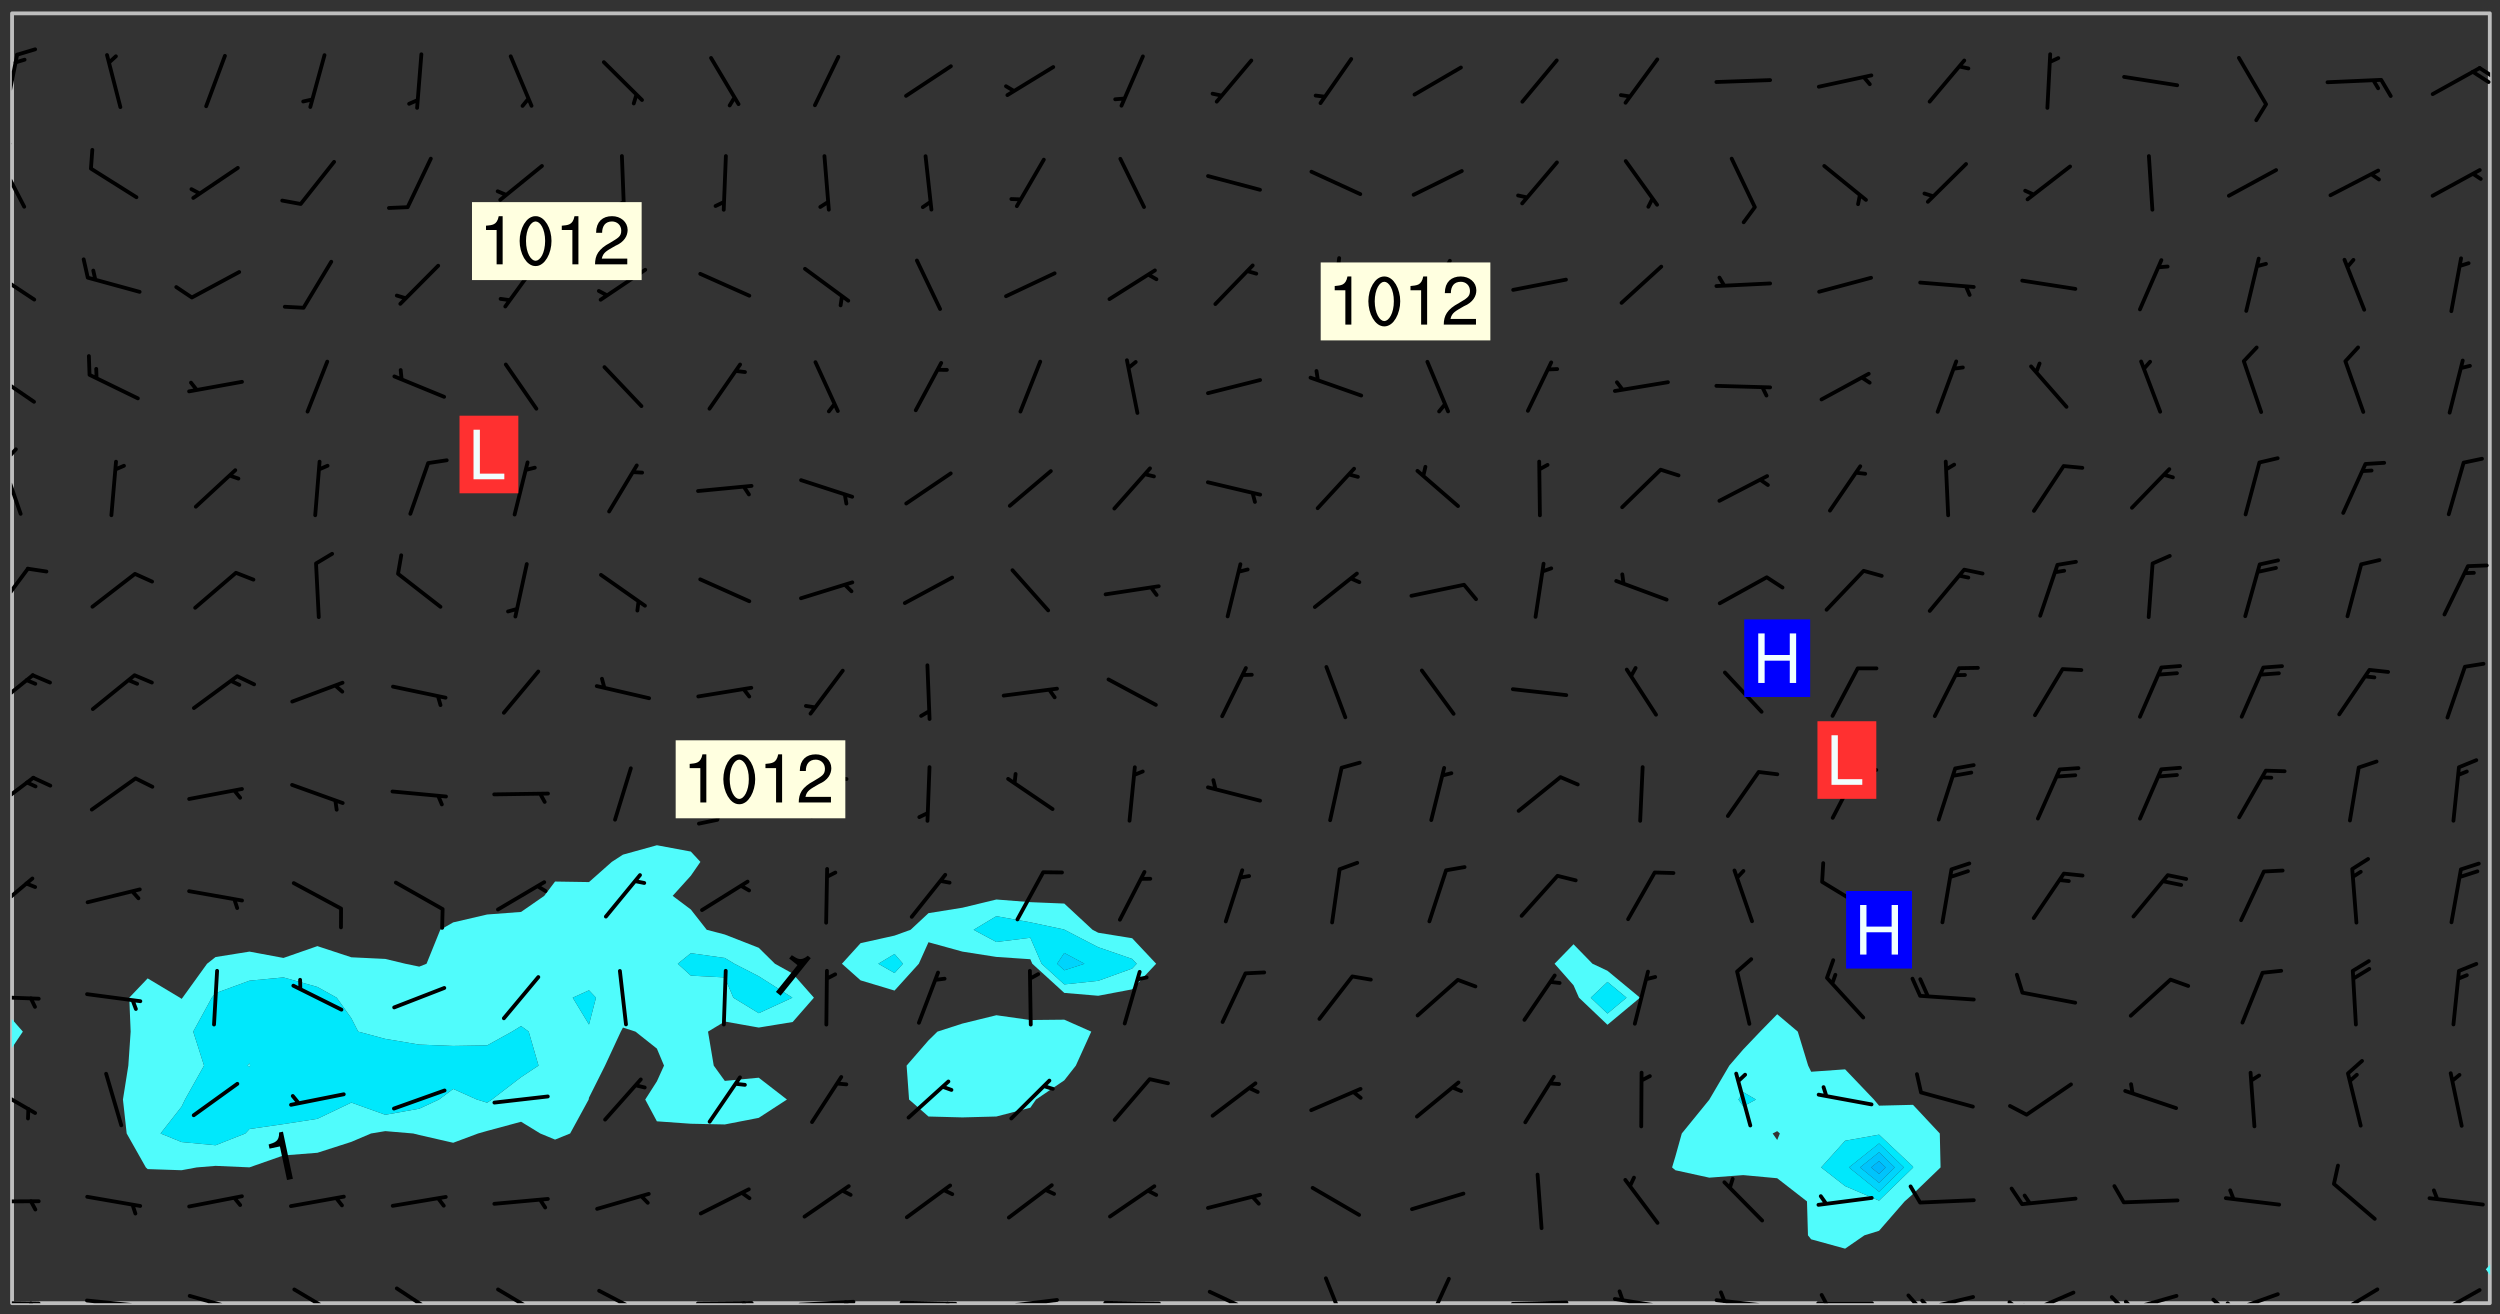 <svg xmlns="http://www.w3.org/2000/svg" role="img" xmlns:xlink="http://www.w3.org/1999/xlink" viewBox="142.45 309.95 326.84 171.84"><rect x="142.45" y="309.95" width="326.84" height="171.84" fill="#333333" stroke="none"/><defs><clipPath id="clip2"><path d="M 144 446 L 145 446 L 145 480.328 L 144 480.328 Z M 144 446"/></clipPath><clipPath id="clip3"><path d="M 144 311.672 L 145 311.672 L 145 444 L 144 444 Z M 144 311.672"/></clipPath><clipPath id="clip4"><path d="M 144 311.672 L 468 311.672 L 468 480.328 L 144 480.328 Z M 144 311.672"/></clipPath><clipPath id="clip5"><path d="M 467 311.672 L 468 311.672 L 468 476 L 467 476 Z M 467 311.672"/></clipPath><clipPath id="clip6"><path d="M 144 480 L 148 480 L 148 480.328 L 144 480.328 Z M 144 480"/></clipPath><clipPath id="clip7"><path d="M 146 480 L 148 480 L 148 480.328 L 146 480.328 Z M 146 480"/></clipPath><clipPath id="clip8"><path d="M 153 479 L 162 479 L 162 480.328 L 153 480.328 Z M 153 479"/></clipPath><clipPath id="clip9"><path d="M 159 480 L 161 480 L 161 480.328 L 159 480.328 Z M 159 480"/></clipPath><clipPath id="clip10"><path d="M 167 479 L 175 479 L 175 480.328 L 167 480.328 Z M 167 479"/></clipPath><clipPath id="clip11"><path d="M 172 480 L 174 480 L 174 480.328 L 172 480.328 Z M 172 480"/></clipPath><clipPath id="clip12"><path d="M 180 478 L 188 478 L 188 480.328 L 180 480.328 Z M 180 478"/></clipPath><clipPath id="clip13"><path d="M 194 478 L 201 478 L 201 480.328 L 194 480.328 Z M 194 478"/></clipPath><clipPath id="clip14"><path d="M 207 478 L 214 478 L 214 480.328 L 207 480.328 Z M 207 478"/></clipPath><clipPath id="clip15"><path d="M 220 478 L 228 478 L 228 480.328 L 220 480.328 Z M 220 478"/></clipPath><clipPath id="clip16"><path d="M 233 480 L 241 480 L 241 480.328 L 233 480.328 Z M 233 480"/></clipPath><clipPath id="clip17"><path d="M 239 480 L 241 480 L 241 480.328 L 239 480.328 Z M 239 480"/></clipPath><clipPath id="clip18"><path d="M 246 479 L 255 479 L 255 480.328 L 246 480.328 Z M 246 479"/></clipPath><clipPath id="clip19"><path d="M 252 479 L 254 479 L 254 480.328 L 252 480.328 Z M 252 479"/></clipPath><clipPath id="clip20"><path d="M 260 480 L 268 480 L 268 480.328 L 260 480.328 Z M 260 480"/></clipPath><clipPath id="clip21"><path d="M 266 480 L 268 480 L 268 480.328 L 266 480.328 Z M 266 480"/></clipPath><clipPath id="clip22"><path d="M 273 479 L 281 479 L 281 480.328 L 273 480.328 Z M 273 479"/></clipPath><clipPath id="clip23"><path d="M 286 480 L 295 480 L 295 480.328 L 286 480.328 Z M 286 480"/></clipPath><clipPath id="clip24"><path d="M 300 478 L 308 478 L 308 480.328 L 300 480.328 Z M 300 478"/></clipPath><clipPath id="clip25"><path d="M 315 476 L 319 476 L 319 480.328 L 315 480.328 Z M 315 476"/></clipPath><clipPath id="clip26"><path d="M 328 476 L 333 476 L 333 480.328 L 328 480.328 Z M 328 476"/></clipPath><clipPath id="clip27"><path d="M 339 479 L 348 479 L 348 480.328 L 339 480.328 Z M 339 479"/></clipPath><clipPath id="clip28"><path d="M 353 479 L 361 479 L 361 480.328 L 353 480.328 Z M 353 479"/></clipPath><clipPath id="clip29"><path d="M 353 478 L 355 478 L 355 480.328 L 353 480.328 Z M 353 478"/></clipPath><clipPath id="clip30"><path d="M 366 479 L 375 479 L 375 480.328 L 366 480.328 Z M 366 479"/></clipPath><clipPath id="clip31"><path d="M 367 478 L 369 478 L 369 480.328 L 367 480.328 Z M 367 478"/></clipPath><clipPath id="clip32"><path d="M 379 480 L 388 480 L 388 480.328 L 379 480.328 Z M 379 480"/></clipPath><clipPath id="clip33"><path d="M 380 478 L 382 478 L 382 480.328 L 380 480.328 Z M 380 478"/></clipPath><clipPath id="clip34"><path d="M 393 479 L 401 479 L 401 480.328 L 393 480.328 Z M 393 479"/></clipPath><clipPath id="clip35"><path d="M 391 479 L 394 479 L 394 480.328 L 391 480.328 Z M 391 479"/></clipPath><clipPath id="clip36"><path d="M 393 479 L 395 479 L 395 480.328 L 393 480.328 Z M 393 479"/></clipPath><clipPath id="clip37"><path d="M 406 478 L 414 478 L 414 480.328 L 406 480.328 Z M 406 478"/></clipPath><clipPath id="clip38"><path d="M 404 479 L 408 479 L 408 480.328 L 404 480.328 Z M 404 479"/></clipPath><clipPath id="clip39"><path d="M 406 480 L 409 480 L 409 480.328 L 406 480.328 Z M 406 480"/></clipPath><clipPath id="clip40"><path d="M 419 479 L 428 479 L 428 480.328 L 419 480.328 Z M 419 479"/></clipPath><clipPath id="clip41"><path d="M 418 479 L 421 479 L 421 480.328 L 418 480.328 Z M 418 479"/></clipPath><clipPath id="clip42"><path d="M 420 479 L 422 479 L 422 480.328 L 420 480.328 Z M 420 479"/></clipPath><clipPath id="clip43"><path d="M 433 478 L 441 478 L 441 480.328 L 433 480.328 Z M 433 478"/></clipPath><clipPath id="clip44"><path d="M 431 479 L 434 479 L 434 480.328 L 431 480.328 Z M 431 479"/></clipPath><clipPath id="clip45"><path d="M 433 480 L 435 480 L 435 480.328 L 433 480.328 Z M 433 480"/></clipPath><clipPath id="clip46"><path d="M 446 478 L 454 478 L 454 480.328 L 446 480.328 Z M 446 478"/></clipPath><clipPath id="clip47"><path d="M 444 480 L 448 480 L 448 480.328 L 444 480.328 Z M 444 480"/></clipPath><clipPath id="clip48"><path d="M 460 478 L 467 478 L 467 480.328 L 460 480.328 Z M 460 478"/></clipPath><clipPath id="clip49"><path d="M 458 480 L 461 480 L 461 480.328 L 458 480.328 Z M 458 480"/></clipPath><clipPath id="clip50"><path d="M 144 466 L 148 466 L 148 468 L 144 468 Z M 144 466"/></clipPath><clipPath id="clip51"><path d="M 144 451 L 148 451 L 148 456 L 144 456 Z M 144 451"/></clipPath><clipPath id="clip52"><path d="M 144 440 L 148 440 L 148 441 L 144 441 Z M 144 440"/></clipPath><clipPath id="clip53"><path d="M 144 424 L 147 424 L 147 430 L 144 430 Z M 144 424"/></clipPath><clipPath id="clip54"><path d="M 144 411 L 148 411 L 148 417 L 144 417 Z M 144 411"/></clipPath><clipPath id="clip55"><path d="M 144 397 L 147 397 L 147 403 L 144 403 Z M 144 397"/></clipPath><clipPath id="clip56"><path d="M 144 384 L 147 384 L 147 391 L 144 391 Z M 144 384"/></clipPath><clipPath id="clip57"><path d="M 144 370 L 146 370 L 146 378 L 144 378 Z M 144 370"/></clipPath><clipPath id="clip58"><path d="M 144 368 L 145 368 L 145 371 L 144 371 Z M 144 368"/></clipPath><clipPath id="clip59"><path d="M 144 358 L 148 358 L 148 363 L 144 363 Z M 144 358"/></clipPath><clipPath id="clip60"><path d="M 144 344 L 148 344 L 148 350 L 144 350 Z M 144 344"/></clipPath><clipPath id="clip61"><path d="M 144 330 L 146 330 L 146 338 L 144 338 Z M 144 330"/></clipPath><clipPath id="clip62"><path d="M 144 328 L 145 328 L 145 331 L 144 331 Z M 144 328"/></clipPath><clipPath id="clip63"><path d="M 144 316 L 145 316 L 145 325 L 144 325 Z M 144 316"/></clipPath><clipPath id="clip64"><path d="M 466 318 L 468 318 L 468 321 L 466 321 Z M 466 318"/></clipPath><clipPath id="clip65"><path d="M 465 319 L 468 319 L 468 321 L 465 321 Z M 465 319"/></clipPath><g id="surface2476" clip-path="url(#clip1)"><path fill="#fff" fill-opacity="0" fill-rule="evenodd" d="M 0 0 L 1000 0 L 1000 1000 L 0 1000 Z M 0 0"/><path fill="#d3d3d3" fill-opacity="0" fill-rule="evenodd" d="M162.152 355.867L161.918 356.16 161.977 356.395 162.094 356.566 162.27 356.801 162.562 357.148 162.676 357.207 162.793 357.035 162.852 356.801 163.027 356.625 163.492 356.449 164.191 356.449 164.426 356.742 164.715 357.559 164.773 357.734 164.949 357.965 165.301 358.199 166 358.898 166.172 359.074 166.406 359.422 166.641 359.832 166.93 360.414 167.34 360.879 167.57 361.113 167.805 361.289 167.922 361.52 168.098 361.812 168.27 362.977 168.27 363.211 168.328 363.5 168.387 363.617 168.504 363.734 168.852 364.145 168.969 364.316 169.145 364.492 169.32 364.727 169.438 364.898 169.609 365.25 169.668 365.484 169.902 365.891 170.137 365.832 169.961 366.008 169.902 366.938 169.32 366.938 169.086 366.824 168.738 366.938 168.621 367.055 168.562 367.348 168.504 367.523 168.387 367.695 167.922 367.988 167.863 368.223 167.805 368.336 167.805 368.98 167.863 369.152 167.863 369.562 167.922 369.621 167.922 370.027 167.98 370.434 168.098 370.609 168.156 370.668 168.387 371.309 168.328 371.602 168.328 372.301 168.27 372.883 168.27 373.117 168.211 373.348 168.156 373.699 168.156 375.621 168.211 375.738 168.637 375.738 168.27 375.855 168.246 376.207 169.137 377.375 170.879 377.914 172.219 378.273 172.219 378.812 172.309 379.621 172.844 380.336 174.363 380.605 175.254 380.52 175.344 381.684 175.879 381.863 177.039 381.684 179.094 380.699 180.254 380.336 182.133 380.16 183.828 379.98 183.648 380.699 182.133 380.785 180.883 380.875 180.078 381.145 179.004 381.953 179.273 382.672 179.809 383.57 179.629 384.195 179.363 385.004 179.629 386.082 180.254 386.98 181.059 387.16 182.309 386.98 182.043 387.703 182.141 388.207 182.195 388.5 182.195 388.672 182.254 388.965 182.254 389.371 182.43 389.488 182.781 389.605 183.188 389.605 183.48 389.43 183.594 389.312 183.652 389.195 183.77 388.965 183.828 388.789 184.18 388.324 184.41 388.148 184.586 388.09 184.762 388.148 184.82 388.324 184.938 389.312 184.992 389.781 185.051 389.953 185.168 390.188 185.344 390.246 186.16 390.305 186.449 390.305 186.566 390.539 186.625 390.945 186.684 391.297 186.684 392.402 186.801 392.695 186.918 393.043 187.207 393.742 187.383 394.094 187.965 394.848 188.316 395.023 188.488 395.082 188.957 395.316 189.598 395.781 189.945 396.016 190.238 396.191 190.531 396.246 190.762 396.309 191.578 396.656 191.871 396.832 191.984 397.004 192.336 397.355 192.453 397.531 192.977 398.172 192.977 398.461 193.035 398.812 193.035 399.16 193.094 399.512 193.152 399.801 193.27 399.859 193.441 399.918 193.617 399.918 194.199 400.152 194.375 400.27 194.551 400.559 194.727 400.793 194.84 401.027 195.133 401.258 195.25 401.375 195.25 401.785 195.309 401.84 195.598 402.074 195.832 402.191 195.891 402.309 196.008 402.48 196.066 402.598 196.297 402.832 196.355 403.008 196.59 403.066 196.707 403.125 196.59 403.238 196.531 403.355 196.531 403.473 196.414 403.766 196.297 404.055 196.297 404.637 196.473 404.754 196.59 404.812 196.648 404.93 196.766 405.047 196.879 405.105 197.055 405.453 197.113 405.805 197.172 406.211 197.172 406.387 197.113 406.562 196.996 407.262 196.996 407.434 197.113 407.609 197.406 407.902 197.812 407.902 197.988 408.02 198.105 408.191 198.223 408.484 198.223 408.719 197.695 408.719 197.465 408.484 197.23 408.484 197.055 408.543 196.996 409.242 197.055 409.59 197.172 409.766 197.348 410.176 197.465 410.406 197.754 410.875 197.93 410.93 198.453 410.93 198.688 410.988 199.445 411.629 199.504 411.922 199.504 412.156 199.562 412.215 199.793 412.562 199.793 412.914 199.676 413.086 199.676 413.379 199.969 413.668 200.262 413.844 200.434 413.902 200.727 414.078 201.02 414.195 201.602 414.602 201.891 414.836 202.184 415.012 202.402 415.172 202.418 415.184 202.648 415.359 203.289 415.883 203.465 416.117 203.582 416.293 203.758 416.469 203.871 416.641 203.871 417.281 203.988 417.457 204.457 417.574 205.039 417.691 205.273 417.75 205.504 417.863 205.797 417.98 205.91 418.039 206.496 418.391 206.785 418.562 206.961 418.625 207.137 418.68 207.312 418.738 208.012 419.09 208.301 419.266 208.535 419.32 208.824 419.496 209.059 419.613 209.699 420.02 209.992 420.137 210.164 420.195 210.398 420.254 210.809 420.312 211.039 420.371 211.273 420.488 211.332 420.66 210.922 420.836 211.391 420.895 211.449 421.188 211.562 421.422 211.738 421.477 211.973 421.535 212.148 421.594 212.555 421.711 213.195 421.945 213.312 422.117 213.371 422.352 213.371 422.527 213.312 422.645 213.254 423.051 213.488 423.285 213.605 423.344 213.953 423.461 214.594 423.691 214.77 423.809 215.059 423.926 215.234 424.102 215.469 424.566 216.051 425.672 216.227 425.848 216.574 426.023 216.75 426.141 217.102 426.258 218.148 426.781 218.383 426.84 218.848 426.953 219.141 427.012 219.605 427.188 220.363 427.77 220.598 428.004 220.945 428.469 221.121 428.645 221.41 428.879 222.227 429.578 222.52 429.754 222.809 430.043 223.102 430.219 223.395 430.508 224.09 431.148 224.266 431.324 224.559 431.559 224.848 431.793 225.316 432.082 225.957 432.664 226.305 432.898 226.539 433.191 226.887 433.539 227.238 434.004 228.172 434.996 228.52 435.402 228.637 435.578 228.871 435.637 228.984 435.754 229.629 435.93 229.859 436.043 230.094 436.102 230.387 436.277 230.617 436.395 231.551 437.094 231.957 437.5 232.191 437.676 232.598 437.852 232.832 437.969 233.648 438.316 233.996 438.551 234.23 438.668 234.523 438.957 234.754 439.074 235.512 439.426 235.863 439.598 236.094 439.656 236.387 439.773 236.621 439.832 237.492 440.008 238.309 440.008 238.777 440.238 238.949 440.297 239.824 440.996 240.289 441.113 240.582 441.172 240.758 441.23 240.988 441.289 241.457 441.348 241.805 441.406 242.156 441.465 242.562 441.523 242.855 441.523 243.027 441.582 243.027 441.812 243.203 441.988 243.496 441.988 243.844 442.047 244.195 442.105 244.895 442.223 245.535 442.223 246 441.988 246.293 441.812 246.465 441.695 246.875 441.523 247.164 441.348 248.098 440.883 248.566 440.59 249.09 440.297 249.555 440.125 250.02 439.949 251.07 439.484 251.359 439.367 251.77 439.25 252.059 439.133 252.586 438.957 254.102 438.258 254.684 437.91 254.973 437.852 255.266 437.793 255.613 437.676 256.488 437.445 256.84 437.328 256.953 437.328 257.188 437.27 258.062 437.035 258.297 436.977 259.109 436.977 259.461 436.918 260.277 436.801 260.449 436.742 260.801 436.688 261.094 436.629 261.324 436.57 262.141 436.395 262.316 436.336 262.664 436.336 262.898 436.277 263.363 436.16 264.121 435.988 264.355 435.93 264.703 435.93 265.113 435.812 265.402 435.754 266.688 435.695 266.977 435.695 267.387 435.637 267.617 435.578 267.793 435.578 268.668 435.461 269.074 435.461 269.484 435.344 269.832 435.344 270.184 435.23 271.055 435.172 272.805 435.172 273.852 435.461 274.262 435.578 274.551 435.695 274.902 435.812 275.191 435.93 276.242 436.102 276.531 436.16 276.824 436.16 277.117 436.219 277.289 436.277 277.699 436.336 277.871 436.395 277.988 436.453 278.105 436.453 278.223 436.512 278.574 436.57 278.688 436.57 279.098 436.637 281.02 437.031 282.945 437.426 284.465 437.875 286.16 438.594 288.305 439.398 289.91 438.68 291.34 437.875 292.5 436.797 293.75 436.348 296.785 435.629 298.66 435.27 300.805 433.922 303.039 432.668 305.539 431.41 307.234 430.961 309.02 430.781 310.18 430.512 310.805 431.051 312.145 430.781 312.859 429.793 313.844 428.449 314.289 428.27 315.094 427.91 316.969 427.371 318.754 426.922 320.004 426.652 321.164 426.562 322.863 426.473 324.824 426.203 326.074 426.113 326.613 426.113 327.238 426.023 328.129 426.023 330.273 425.844 332.684 425.664 335.273 425.574 336.969 425.754 338.578 425.844 340.008 426.203 341.168 426.922 343.043 427.91 344.203 429.438 344.469 430.152 345.098 430.242 345.453 431.141 345.988 431.68 346.523 433.207 347.598 433.566 348.133 433.566 347.328 434.102 347.418 435.809 348.133 438.504 349.023 439.309 349.918 440.297 350.633 441.555 352.418 442.094 353.938 441.914 354.293 443.258 355.902 442.453 356.883 441.914 357.152 442.184 357.469 441.969 357.688 441.824 358.488 442.273 358.938 441.914 359.293 441.914 359.828 441.645 360.367 440.926 360.902 440.656 361.527 439.668 362.688 440.117 363.527 440.488 364.922 441.105 366.617 440.926 368.223 440.926 370.008 441.016 370.188 439.309 370.723 437.965 371.527 438.234 372.02 439.082 372.422 439.488 372.332 440.027 372.332 440.387 373.047 440.836 373.758 440.566 375.188 440.566 375.547 441.555 375.992 442.812 376.707 444.156 377.957 444.785 379.652 445.414 380.367 445.234 380.547 444.695 381.527 444.605 381.977 444.965 382.062 446.223 381.797 446.852 381.262 447.031 381.262 447.57 381.977 448.555 382.242 449.094 383.227 450.082 384.027 451.16 383.762 451.52 383.672 452.418 383.047 454.75 382.691 456.816 382.602 458.609 382.422 459.328 382.332 459.867 382.332 461.305 381.352 463.188 380.992 464.895 380.457 465.793 379.652 466.961 379.387 467.5 381.441 468.754 381.527 469.113 381.172 469.652 381.082 469.473 381.082 470.281 381.172 471.719 380.727 472.434 379.652 472.527 379.387 473.242 379.922 474.141 380.727 474.859 381.887 475.668 383.227 475.938 383.672 476.297 383.316 476.746 381.527 476.656 380.277 476.207 379.562 475.488 378.938 475.398 378.762 478.988 378.574 480.297 467.934 480.297 467.934 311.703 412.664 311.703 412.664 360.785 413.426 360.91 416.715 361.453 418.738 364.289 418.738 367.043 421.09 367.375 423.438 367.707 427.488 367.707 426.109 371.867 424.086 372.574 422.062 373.277 421.52 373.621 418.926 375.238 418.738 375.355 416.715 373.277 415.984 370.535 413.312 368.457 411.938 364.957 411.871 364.875 409.914 362.203 412.664 360.785 412.664 311.703 294.422 311.703 294.422 403.117 294.539 403.148 294.672 403.16 294.746 403.234 294.852 403.281 294.941 403.34 295.027 403.398 295.117 403.457 295.414 403.754 295.473 403.844 295.504 403.961 295.531 404.078 295.547 404.215 295.516 404.332 295.457 404.422 295.398 404.508 295.355 404.613 295.309 404.715 295.281 404.836 295.281 404.98 295.457 405.25 295.605 405.398 295.68 405.484 295.754 405.559 295.797 405.664 295.859 405.754 295.918 405.84 295.961 405.945 296.02 406.035 296.066 406.137 296.109 406.242 296.168 406.328 296.285 406.508 296.359 406.582 296.422 406.668 296.48 406.758 296.523 406.863 296.582 406.953 296.641 407.039 296.703 407.129 296.762 407.219 296.805 407.32 296.922 407.5 296.996 407.574 297.055 407.66 297.129 407.734 297.219 407.793 297.324 407.84 297.473 407.84 297.605 407.824 297.738 407.84 297.84 407.793 297.914 407.719 297.961 407.617 297.945 407.484 297.945 407.336 297.898 407.23 297.871 407.113 297.824 407.012 297.797 406.891 297.754 406.789 297.691 406.699 297.648 406.598 297.605 406.492 297.574 406.375 297.559 406.242 297.547 406.105 297.633 406.047 297.691 405.961 297.812 405.93 297.855 406.035 297.871 406.168 297.871 406.285 297.93 406.387 297.988 406.477 298.078 406.535 298.227 406.684 298.285 406.773 298.328 406.879 298.316 406.98 298.402 407.039 298.508 407.086 298.594 407.145 298.684 407.203 298.758 407.277 298.641 407.305 298.535 407.352 298.449 407.41 298.375 407.484 298.316 407.574 298.254 407.66 298.227 407.781 298.18 407.883 298.137 407.988 298.105 408.105 298.094 408.238 298.078 408.371 298.078 408.52 298.105 408.637 298.152 408.742 298.195 408.844 298.254 408.934 298.328 409.008 298.418 409.066 298.492 409.141 298.582 409.199 298.641 409.289 298.684 409.395 298.73 409.496 298.848 409.527 298.98 409.543 299.129 409.543 299.246 409.512 299.352 409.555 299.395 409.66 299.441 409.762 299.469 409.883 299.5 410 299.527 410.117 299.559 410.238 299.586 410.355 299.691 410.398 299.793 410.445 299.926 410.43 300.074 410.578 300.137 410.664 300.211 410.738 300.281 410.812 300.371 410.875 300.477 410.918 300.578 410.961 300.695 410.992 300.832 411.008 300.949 410.977 301.023 410.902 301.051 410.785 301.039 410.652 301.008 410.531 300.98 410.414 301.023 410.309 301.141 410.309 301.23 410.371 301.348 410.398 301.496 410.398 301.629 410.414 301.777 410.414 301.91 410.43 302.043 410.414 302.191 410.414 302.324 410.398 302.457 410.387 302.594 410.398 302.711 410.371 302.844 410.355 303.035 410.297 302.977 410.473 302.961 410.605 302.934 410.727 302.918 410.859 302.859 410.945 302.727 410.961 302.621 411.008 302.516 411.051 302.398 411.082 302.281 411.109 302.016 411.141 301.867 411.141 301.734 411.156 301.66 411.23 301.719 411.316 301.867 411.465 301.984 411.645 302.059 411.715 302.148 411.777 302.238 411.836 302.324 411.895 302.414 411.953 302.516 411.996 302.621 412.059 302.727 412.102 302.812 412.16 302.918 412.207 303.02 412.25 303.199 412.367 303.258 412.457 303.215 412.559 303.168 412.664 303.184 412.797 303.406 413.02 303.465 413.109 303.508 413.211 303.539 413.332 303.582 413.434 303.598 413.566 303.629 413.684 303.641 413.82 303.672 413.938 303.82 414.086 303.922 414.129 304.027 414.172 304.145 414.203 304.277 414.219 304.414 414.234 304.531 414.234 304.648 414.203 304.738 414.145 304.781 414.039 304.828 413.938 304.871 413.832 304.902 413.715 304.914 413.582 304.914 413.434 304.902 413.301 304.887 413.168 304.855 413.051 304.812 412.945 304.766 412.84 304.723 412.738 304.68 412.633 304.664 412.5 304.68 412.367 304.707 412.25 304.738 412.133 304.766 412.012 304.812 411.91 304.902 411.852 304.988 411.789 305.062 411.715 305.152 411.656 305.375 411.434 305.434 411.348 305.508 411.273 305.625 411.094 305.684 411.008 305.684 410.859 305.609 410.785 305.508 410.738 305.402 410.695 305.301 410.652 305.242 410.562 305.195 410.457 305.168 410.34 305.258 410.281 305.375 410.25 305.477 410.207 305.656 410.09 305.805 409.941 305.816 409.809 305.805 409.703 305.715 409.645 305.582 409.66 305.434 409.66 305.301 409.676 305.168 409.66 305.047 409.629 304.961 409.57 304.887 409.496 304.828 409.406 304.766 409.32 304.648 409.141 304.59 409.055 304.621 408.934 304.707 408.875 304.828 408.844 304.887 408.758 304.887 408.637 304.855 408.52 304.797 408.43 304.738 408.344 304.691 408.238 304.664 408.121 304.648 407.988 304.707 407.898 304.781 407.824 304.871 407.766 304.988 407.586 305.062 407.512 305.121 407.426 305.27 407.277 305.391 407.246 305.523 407.23 305.656 407.246 305.73 407.32 305.773 407.426 305.789 407.559 305.758 407.676 305.641 407.707 305.508 407.719 305.359 407.867 305.316 407.973 305.27 408.074 305.242 408.195 305.211 408.312 305.211 408.461 305.242 408.578 305.285 408.684 305.344 408.773 305.418 408.844 305.492 408.918 305.609 408.949 305.73 408.977 305.848 408.949 305.98 408.934 306.098 408.934 306.188 408.992 306.262 409.066 306.309 409.172 306.367 409.258 306.469 409.305 306.602 409.32 306.707 409.363 306.793 409.422 306.781 409.527 306.707 409.602 306.527 409.719 306.469 409.809 306.379 409.867 306.309 409.941 306.234 410.016 306.172 410.105 306.145 410.223 306.129 410.355 306.145 410.488 306.129 410.621 306.129 410.77 306.145 410.902 306.172 411.02 306.203 411.141 306.277 411.215 306.367 411.273 306.453 411.332 306.543 411.391 306.66 411.422 306.66 411.508 306.559 411.555 306.469 411.613 306.203 411.645 306.086 411.672 305.938 411.672 305.832 411.715 305.73 411.762 305.672 411.852 305.609 412.086 305.598 412.219 305.566 412.34 305.551 412.473 305.551 412.766 305.539 412.898 305.551 413.035 305.566 413.168 305.699 413.184 305.832 413.195 305.953 413.227 306.039 413.285 306.113 413.359 306.16 413.465 306.203 413.566 306.219 413.699 306.219 414.145 306.203 414.277 306.203 414.723 306.234 414.988 306.262 415.105 306.277 415.238 306.309 415.355 306.395 415.566 306.426 415.832 306.426 415.98 306.395 416.098 306.367 416.215 306.336 416.336 306.309 416.453 306.277 416.57 306.246 416.691 306.234 416.824 306.219 416.957 306.309 417.016 306.426 416.984 306.527 417 306.574 417.105 306.543 417.371 306.543 417.812 306.5 417.918 306.453 418.023 306.41 418.125 306.367 418.23 306.309 418.316 306.277 418.438 306.234 418.555 306.203 418.672 306.188 418.805 306.203 418.938 306.262 419.027 306.367 419.074 306.453 419.133 306.512 419.219 306.5 419.355 306.469 419.473 306.426 419.574 306.426 420.02 306.41 420.152 306.41 420.301 306.379 420.418 306.336 420.523 306.309 420.641 306.262 420.746 306.219 420.848 306.188 420.969 306.16 421.086 306.129 421.219 306.098 421.336 306.07 421.453 306.027 421.559 305.996 421.676 305.965 421.797 305.953 421.93 305.938 422.062 305.938 422.359 305.965 422.477 305.965 422.625 306.012 423.023 306.039 423.141 306.098 423.23 306.219 423.262 306.367 423.262 306.5 423.246 306.559 423.336 306.559 423.453 306.5 423.543 306.41 423.602 306.309 423.645 306.203 423.691 306.113 423.75 306.027 423.809 305.891 423.824 305.773 423.793 305.641 423.777 305.539 423.824 305.477 423.91 305.465 424.047 305.449 424.18 305.418 424.297 305.391 424.414 305.375 424.547 305.344 424.668 305.344 424.965 305.359 425.098 305.391 425.215 305.391 425.363 305.402 425.496 305.402 425.645 305.375 425.762 305.328 425.863 305.301 425.984 305.27 426.102 305.211 426.191 305.137 426.266 305.035 426.309 304.93 426.355 304.812 426.383 304.691 426.414 304.59 426.367 304.648 426.281 304.754 426.234 304.781 426.117 304.812 426 304.84 425.879 304.871 425.762 304.871 425.613 304.887 425.48 304.855 425.363 304.812 425.258 304.707 425.273 304.633 425.348 304.531 425.391 304.441 425.453 304.367 425.527 304.324 425.629 304.309 425.762 304.277 425.879 304.25 426 304.219 426.117 304.191 426.234 304.16 426.355 304.133 426.473 304.102 426.59 304.059 426.695 303.969 426.754 303.879 426.754 303.762 426.723 303.73 426.637 303.746 426.5 303.715 426.383 303.715 426.234 303.703 426.102 303.703 425.953 303.641 425.719 303.613 425.598 303.57 425.496 303.523 425.391 303.465 425.305 303.406 425.215 303.363 425.109 303.301 425.023 303.152 424.875 303.082 424.801 302.977 424.754 302.871 424.711 302.77 424.668 302.473 424.371 302.383 424.297 302.297 424.238 302.191 424.195 302.102 424.133 302.016 424.074 301.91 424.031 301.82 423.973 301.734 423.91 301.66 423.84 301.555 423.793 301.469 423.734 301.363 423.691 301.273 423.629 301.172 423.586 301.066 423.543 300.98 423.484 300.875 423.438 300.77 423.395 300.668 423.348 300.578 423.289 300.477 423.246 300.371 423.203 300.281 423.141 300.164 423.113 300.031 423.098 299.898 423.113 299.75 423.113 299.617 423.129 299.5 423.098 299.41 423.039 299.336 422.965 299.246 422.906 299.145 422.859 298.996 422.859 298.875 422.832 298.773 422.789 298.699 422.715 298.582 422.535 298.492 422.477 298.391 422.434 298.301 422.371 298.195 422.328 298.105 422.27 298.02 422.211 297.914 422.164 297.855 422.078 297.797 421.988 297.754 421.883 297.707 421.781 297.633 421.707 297.547 421.648 297.473 421.574 297.383 421.516 297.16 421.293 297.117 421.188 297.086 420.922 297.191 420.879 297.336 420.879 297.441 420.922 297.516 420.996 297.605 421.055 297.691 421.113 297.797 421.16 297.887 421.219 298.035 421.367 298.105 421.441 298.254 421.59 298.316 421.676 298.391 421.75 298.477 421.809 298.551 421.883 298.641 421.945 298.73 422.004 298.816 422.062 299.086 422.238 299.188 422.285 299.293 422.328 299.395 422.371 299.441 422.297 299.5 422.211 299.574 422.137 299.645 422.062 299.75 422.105 299.824 422.18 299.883 422.27 299.926 422.371 299.973 422.477 300.016 422.582 300.137 422.609 300.254 422.582 300.328 422.492 300.371 422.387 300.43 422.297 300.504 422.223 300.609 422.18 300.727 422.152 300.859 422.164 300.949 422.223 301.098 422.371 301.156 422.461 301.199 422.566 301.246 422.668 301.289 422.773 301.332 422.875 301.438 422.922 301.543 422.965 301.676 422.98 301.762 422.922 301.82 422.832 301.895 422.758 302 422.715 302.117 422.742 302.223 422.789 302.324 422.832 302.43 422.875 302.531 422.922 302.711 423.039 302.711 423.156 302.695 423.289 302.711 423.422 302.727 423.559 302.785 423.645 302.887 423.691 303.008 423.719 303.125 423.75 303.273 423.75 303.391 423.719 303.449 423.629 303.629 423.512 303.688 423.422 303.762 423.348 303.82 423.262 303.938 423.082 304.117 422.965 304.234 422.996 304.324 423.055 304.367 423.129 304.352 423.262 304.352 423.379 304.441 423.438 304.59 423.438 304.723 423.422 304.855 423.41 305.121 423.379 305.227 423.336 305.344 423.305 305.465 423.277 305.539 423.203 305.609 423.129 305.672 423.039 305.656 422.934 305.609 422.832 305.508 422.789 305.402 422.773 305.285 422.801 305.02 422.832 304.871 422.832 304.797 422.758 304.707 422.699 304.59 422.668 304.473 422.641 304.34 422.625 304.191 422.625 304.059 422.641 303.762 422.641 303.656 422.594 303.508 422.445 303.465 422.344 303.406 422.254 303.629 422.031 303.715 421.973 303.82 421.93 303.938 421.898 304.07 421.883 304.203 421.898 304.34 421.914 304.441 421.957 304.574 421.945 304.664 421.883 304.766 421.84 304.828 421.75 304.781 421.648 304.691 421.59 304.574 421.559 304.473 421.516 304.414 421.426 304.352 421.336 304.352 421.219 304.367 421.086 304.473 421.039 304.547 420.969 304.547 420.848 304.457 420.789 304.426 420.672 304.516 420.613 304.59 420.539 304.633 420.434 304.691 420.344 304.738 420.242 304.754 420.109 304.754 419.961 304.707 419.855 304.664 419.754 304.574 419.695 304.441 419.68 304.34 419.637 304.203 419.621 304.086 419.59 303.641 419.59 303.508 419.574 303.375 419.562 303.242 419.547 303.125 419.516 302.977 419.516 302.844 419.5 302.711 419.488 302.445 419.457 302.324 419.414 302.238 419.355 302.164 419.281 302.164 419.133 302.176 419 302.281 418.953 302.383 418.91 302.516 418.895 302.668 418.895 302.801 418.879 303.094 418.879 303.215 418.91 303.316 418.953 303.406 419.012 303.641 419.074 303.762 419.027 303.852 418.969 303.953 418.926 304.086 418.91 304.191 418.953 304.293 419 304.426 419.012 304.547 418.984 304.691 418.984 304.812 418.953 304.93 418.926 305.035 418.879 305.109 418.805 305.195 418.746 305.344 418.598 305.402 418.512 305.449 418.406 305.477 418.289 305.492 418.184 305.391 418.141 305.301 418.082 305.184 418.051 305.078 418.008 304.988 417.945 304.914 417.859 304.84 417.785 304.738 417.742 304.633 417.695 304.531 417.652 304.473 417.562 304.426 417.461 304.34 417.25 304.277 417.164 304.219 417.074 304.145 417 304.059 416.941 303.789 416.941 303.672 416.973 303.582 417.031 303.48 417.074 303.348 417.09 303.242 417.074 303.215 416.957 303.152 416.867 303.035 416.836 302.934 416.793 302.785 416.645 302.754 416.527 302.738 416.422 302.812 416.348 302.992 416.23 303.109 416.203 303.227 416.172 303.363 416.188 303.465 416.23 303.57 416.273 303.672 416.32 303.777 416.363 303.895 416.395 304.027 416.41 304.145 416.438 304.277 416.453 304.383 416.438 304.473 416.379 304.398 416.305 304.293 416.262 304.219 416.188 304.145 416.098 303.996 415.949 303.91 415.891 303.82 415.832 303.746 415.758 303.656 415.699 303.555 415.652 303.434 415.625 303.332 415.578 303.227 415.535 303.109 415.504 303.008 415.461 302.887 415.43 302.738 415.43 302.621 415.461 302.516 415.504 302.43 415.566 302.25 415.684 302.164 415.742 302.074 415.801 301.969 415.848 301.883 415.906 301.777 415.949 301.676 415.992 301.57 416.039 301.496 416.113 301.438 416.203 301.379 416.289 301.332 416.395 301.273 416.48 301.199 416.555 301.066 416.543 300.949 416.512 300.832 416.512 300.758 416.586 300.668 416.645 300.594 416.719 300.504 416.777 300.418 416.836 300.312 416.883 300.211 416.926 300.074 416.941 299.973 416.898 299.824 416.75 299.719 416.703 299.633 416.703 299.527 416.75 299.426 416.793 299.305 416.824 299.188 416.793 299.113 416.719 299.113 416.602 299.145 416.48 299.219 416.41 299.277 416.32 299.352 416.246 299.469 416.215 299.574 416.172 299.867 416.172 300 416.156 300.137 416.141 300.238 416.098 300.328 416.039 300.43 415.992 300.52 415.934 300.652 415.922 300.742 415.98 300.875 415.992 300.965 415.934 301.051 415.875 301.156 415.832 301.246 415.773 301.332 415.711 301.422 415.652 301.57 415.504 301.629 415.418 301.688 415.328 301.793 415.285 301.926 415.27 302.043 415.297 302.164 415.328 302.223 415.27 302.281 415.18 302.312 414.914 302.34 414.797 302.445 414.809 302.578 414.824 302.68 414.781 302.77 414.723 302.828 414.633 302.902 414.559 302.961 414.469 303.008 414.367 303.02 414.234 303.008 414.102 302.961 413.996 302.812 413.848 302.754 413.758 302.695 413.672 302.652 413.566 302.652 413.121 302.668 412.988 302.668 412.84 302.68 412.707 302.621 412.648 302.531 412.707 302.43 412.664 302.25 412.547 302.164 412.488 302.102 412.398 302.043 412.309 301.969 412.234 301.883 412.176 301.762 412.207 301.66 412.219 301.555 412.266 301.469 412.324 301.363 412.367 301.215 412.516 301.125 412.574 301.039 412.633 300.949 412.695 300.844 412.738 300.711 412.754 300.711 412.633 300.816 412.59 300.934 412.559 301.008 412.488 301.051 412.383 301.051 412.234 301.023 412.117 300.875 411.969 300.742 411.953 300.594 411.953 300.477 411.984 300.371 412.027 300.27 412.07 300.18 412.133 300.062 412.16 299.988 412.086 300 411.953 299.957 411.852 299.914 411.746 299.824 411.688 299.707 411.715 299.586 411.746 299.469 411.777 299.367 411.82 299.246 411.852 299.145 411.895 299.039 411.938 298.949 411.996 298.848 412.012 298.848 411.895 298.863 411.762 298.805 411.672 298.73 411.715 298.582 411.863 298.523 411.953 298.449 412.027 298.402 412.133 298.359 412.234 298.285 412.309 298.227 412.398 298.152 412.473 298.094 412.559 298.02 412.633 297.93 412.695 297.855 412.766 297.781 412.84 297.68 412.855 297.547 412.871 297.441 412.828 297.441 412.707 297.59 412.559 297.633 412.457 297.691 412.367 297.738 412.266 297.781 412.16 297.84 412.07 297.871 411.953 297.914 411.852 297.945 411.73 297.973 411.613 298.02 411.508 298.062 411.406 298.105 411.301 298.18 411.23 298.27 411.168 298.359 411.109 298.461 411.066 298.758 411.066 299.023 411.035 299.129 410.992 299.055 410.918 298.938 410.887 298.832 410.844 298.742 410.785 298.641 410.738 298.551 410.68 298.449 410.637 298.344 410.594 298.254 410.531 298.168 410.473 298.062 410.43 297.961 410.387 297.84 410.355 297.723 410.324 297.621 410.281 297.5 410.25 297.398 410.207 297.309 410.148 297.266 410.043 297.25 409.91 297.352 409.867 297.484 409.852 297.621 409.867 297.754 409.852 297.855 409.809 297.914 409.719 297.93 409.613 297.84 409.555 297.766 409.48 297.664 409.438 297.574 409.379 297.426 409.23 297.383 409.125 297.367 408.992 297.367 408.699 297.309 408.609 297.219 408.551 297.145 408.477 297.102 408.371 297.07 408.254 297.012 408.164 296.938 408.09 296.82 408.062 296.746 407.988 296.656 407.93 296.566 407.867 296.48 407.809 296.406 407.734 296.348 407.648 296.301 407.543 296.215 407.484 296.066 407.336 295.871 407.277 295.738 407.293 295.637 407.336 295.562 407.41 295.516 407.512 295.473 407.617 295.414 407.707 295.355 407.793 295.059 408.09 294.969 408.148 294.883 408.148 294.82 408.062 294.777 407.957 294.809 407.84 294.867 407.75 294.895 407.633 294.883 407.5 294.793 407.438 294.688 407.484 294.57 407.512 294.453 407.543 294.184 407.719 294.082 407.766 293.965 407.793 293.859 407.84 293.77 407.898 293.668 407.941 293.609 407.855 293.562 407.75 293.578 407.617 293.625 407.512 293.695 407.438 293.77 407.367 293.828 407.277 293.828 407.129 293.785 407.023 293.547 407.023 293.445 407.07 293.414 407.188 293.387 407.305 293.355 407.426 293.281 407.469 293.148 407.484 293.074 407.438 293.031 407.336 292.988 407.23 292.941 407.129 292.898 407.023 292.777 407.055 292.676 407.098 292.543 407.113 292.426 407.145 292.32 407.188 292.23 407.246 292.129 407.293 292.008 407.32 291.875 407.336 291.773 407.293 291.715 407.203 291.668 407.098 291.625 406.996 291.582 406.891 291.582 406.773 291.641 406.684 291.727 406.625 291.906 406.508 292.008 406.461 292.113 406.418 292.219 406.359 292.32 406.316 292.41 406.254 292.512 406.211 292.617 406.152 292.719 406.105 292.809 406.047 292.914 406.004 293.016 405.961 293.105 405.898 293.207 405.855 293.344 405.84 293.461 405.871 293.562 405.914 293.684 405.945 293.785 405.988 293.891 406.035 293.992 406.078 294.098 406.121 294.199 406.168 294.305 406.211 294.406 406.254 294.512 406.301 294.598 406.359 294.703 406.402 294.82 406.434 294.926 406.477 295.027 406.523 295.117 406.582 295.223 406.625 295.324 406.668 295.43 406.715 295.547 406.742 295.648 406.789 295.77 406.816 295.918 406.816 296.004 406.758 296.02 406.656 296.078 406.566 296.051 406.449 295.977 406.375 295.859 406.195 295.785 406.121 295.695 406.047 295.516 405.93 295.43 405.871 295.324 405.828 295.223 405.781 294.953 405.605 294.895 405.516 294.82 405.441 294.762 405.352 294.719 405.25 294.688 405.133 294.672 404.996 294.672 404.434 294.66 404.301 294.645 404.168 294.613 404.051 294.598 403.918 294.586 403.785 294.555 403.664 294.332 403.441 294.273 403.355 294.258 403.25 294.289 403.133 294.422 403.117 294.422 311.703 172.992 311.703 172.992 313.156 172.934 313.391 172.582 314.441 172.41 314.965 172.293 315.312 172.117 315.723 172 315.895 171.766 316.188 171.535 316.246 171.184 316.246 171.066 316.305 170.836 316.711 170.836 317.004 170.953 317.18 171.184 317.41 171.301 317.645 171.941 318.402 172.234 318.867 172.41 319.102 172.641 319.453 172.875 319.801 173.516 320.617 173.691 321.082 173.863 321.492 173.98 322.188 174.156 322.656 174.273 324.055 174.332 324.52 174.332 325.395 174.449 326.441 174.449 331.223 174.391 331.688 174.039 332.969 173.863 333.492 173.75 333.902 173.398 334.832 172.934 336 172.699 336.582 172.582 336.758 172.41 337.105 172.234 337.512 171.883 338.328 171.824 338.621 171.711 338.914 171.594 339.203 171.535 339.379 171.418 340.254 171.359 340.66 171.301 340.777 171.242 340.953 171.184 341.125 170.953 341.652 170.836 341.824 170.836 342.059 170.719 342.293 170.66 342.465 170.484 343.051 170.484 343.34 170.426 343.516 170.426 343.809 170.367 343.922 170.309 344.449 170.309 344.621 170.254 344.855 170.254 347.477 170.078 348.293 169.961 348.469 169.785 348.703 169.668 348.875 169.555 349.109 168.969 350.043 168.738 350.332 168.445 350.797 168.27 351.031 167.98 351.383 167.629 352.082 167.516 352.312 167.34 352.723 167.164 352.953 166.758 353.48 165.941 354.18 165.648 354.352 165.359 354.586 165.184 354.703 165.008 354.879 164.484 355.285 163.957 355.461 163.785 355.637 163.551 355.691 162.91 355.867 162.152 355.867M174.363 386.891L173.289 387.34 173.648 388.234 174.898 387.52 175.344 386.98 174.363 386.891"/><path fill="#d3d3d3" fill-opacity="0" fill-rule="evenodd" d="M201.508 416.598L200.613 416.598 201.062 417.227 202.043 417.586 202.848 417.496 203.293 416.508 203.117 416.598 202.402 416.242 201.508 416.598M356.129 475.668L356.07 475.145 356.07 474.852 356.184 474.559 356.242 474.328 356.711 473.859 356.824 473.859 356.941 473.746 357.059 473.688 357.234 473.688 357.469 473.629 357.816 473.629 358.051 473.688 358.168 473.746 358.398 473.918 358.457 474.094 358.574 474.676 358.574 474.969 358.457 475.145 358.285 475.434 358.109 475.609 357.582 476.133 357.352 476.367 357.234 476.426 357.059 476.426 356.941 476.367 356.535 476.074 356.359 475.957 356.242 475.898 356.184 475.785 356.129 475.668M362.77 464.711L362.711 464.539 362.711 463.43 362.77 463.258 362.945 463.199 363.117 463.141 363.293 463.141 363.527 463.082 363.645 463.141 363.703 463.84 363.645 464.012 363.527 464.188 363.41 464.246 363.176 464.77 363.062 464.828 362.828 464.828 362.77 464.711M372.383 450.32L372.266 450.145 372.266 449.445 372.559 448.57 372.676 448.398 372.852 448.047 372.965 447.816 373.082 447.523 373.434 446.766 373.551 446.535 373.723 446.301 373.898 446.301 374.016 446.242 374.656 446.242 374.773 446.301 375.008 446.535 375.18 446.648 375.531 446.941 375.648 447.059 375.762 447.234 375.762 447.348 375.879 447.406 375.996 447.523 375.996 448.223 375.938 448.398 375.938 448.629 375.879 448.805 375.531 449.855 375.414 450.086 375.297 450.32 375.18 450.379 374.949 450.613 374.309 450.902 373.434 450.902 373.023 450.785 372.383 450.32"/><path fill="none" stroke="#bebebe" stroke-linecap="round" stroke-linejoin="round" stroke-miterlimit="10" stroke-width=".5" d="M 431.957 354.305 L 108.027 354.305 L 108.027 185.68 L 431.957 185.68 L 431.957 354.305" transform="matrix(1 0 0 -1 36 666)"/><g clip-path="url(#clip2)"><path fill="#fff" fill-opacity="0" fill-rule="evenodd" d="M 144 475.891 L 144 480.328 L 144.004 480.328 L 144 480.328 L 144 446.957 L 144 475.891"/></g><g clip-path="url(#clip3)"><path fill="#fff" fill-opacity="0" fill-rule="evenodd" d="M 144 440.383 L 144 443.176 L 144 311.672 L 144.004 311.672 L 144 311.672 L 144 440.383"/></g><path fill="#50fcfc" fill-rule="evenodd" d="M 144 443.176 L 144 446.957 L 144.004 446.953 L 144.004 443.18 L 144 443.176"/><g clip-path="url(#clip4)"><path fill="#fff" fill-opacity="0" fill-rule="evenodd" d="M 144.004 480.328 L 144.004 446.953 L 145.438 444.82 L 144.004 443.18 L 144.004 311.672 L 228.328 311.672 L 228.328 420.453 L 223.891 421.684 L 222.434 422.629 L 219.453 425.27 L 215.016 425.199 L 213.602 427.07 L 210.574 429.172 L 206.137 429.508 L 201.699 430.539 L 200.008 431.508 L 198.215 435.945 L 197.262 436.324 L 195.438 435.945 L 192.82 435.316 L 188.383 435.102 L 183.945 433.641 L 179.508 435.188 L 175.066 434.359 L 170.629 435.07 L 169.52 435.945 L 166.32 440.383 L 166.191 440.539 L 165.969 440.383 L 161.754 437.859 L 159.348 440.383 L 159.531 444.82 L 159.227 449.262 L 158.523 453.699 L 159.012 458.137 L 161.516 462.574 L 161.754 462.793 L 166.191 462.941 L 168.168 462.574 L 170.629 462.371 L 175.066 462.566 L 179.508 461.008 L 183.945 460.66 L 188.383 459.234 L 190.957 458.137 L 192.82 457.828 L 196.465 458.137 L 197.262 458.336 L 201.699 459.352 L 204.953 458.137 L 206.137 457.801 L 210.574 456.602 L 213.082 458.137 L 215.016 458.938 L 216.988 458.137 L 219.41 453.699 L 219.453 453.449 L 221.551 449.262 L 223.613 444.82 L 223.891 444.289 L 225.527 444.82 L 228.328 447.039 L 229.262 449.262 L 228.328 451.32 L 226.805 453.699 L 228.328 456.547 L 232.766 456.863 L 237.207 456.957 L 241.645 456.094 L 245.332 453.699 L 241.645 450.844 L 237.207 451.262 L 235.762 449.262 L 235.012 444.82 L 237.207 443.5 L 241.645 444.289 L 246.082 443.562 L 248.859 440.383 L 246.082 437.234 L 243.758 435.945 L 241.645 433.859 L 237.207 432.125 L 234.848 431.508 L 232.766 428.855 L 230.391 427.07 L 232.766 424.441 L 234.02 422.629 L 232.766 421.281 L 228.328 420.453 L 228.328 311.672 L 272.711 311.672 L 272.711 427.547 L 268.273 428.621 L 263.836 429.332 L 261.496 431.508 L 259.398 432.266 L 254.957 433.258 L 252.52 435.945 L 254.957 438.117 L 259.398 439.453 L 262.574 435.945 L 263.836 433.133 L 268.273 434.359 L 272.711 435.055 L 272.711 442.676 L 268.273 443.766 L 265.008 444.82 L 263.836 445.969 L 260.977 449.262 L 261.297 453.699 L 263.836 455.918 L 268.273 456.035 L 272.711 455.918 L 277.152 454.766 L 277.891 453.699 L 281.59 451.191 L 283.102 449.262 L 285.117 444.82 L 281.59 443.258 L 277.152 443.305 L 272.711 442.676 L 272.711 435.055 L 277.152 435.355 L 277.406 435.945 L 281.59 439.758 L 286.027 440.133 L 290.465 439.293 L 293.602 435.945 L 290.465 432.609 L 286.027 431.891 L 285.289 431.508 L 281.59 428.078 L 277.152 427.895 L 272.711 427.547 L 272.711 311.672 L 348.164 311.672 L 348.164 433.398 L 345.688 435.945 L 348.164 438.758 L 348.879 440.383 L 352.602 443.926 L 356.855 440.383 L 352.602 436.863 L 350.645 435.945 L 348.164 433.398 L 348.164 311.672 L 374.793 311.672 L 374.793 442.547 L 372.57 444.82 L 370.355 447.145 L 368.531 449.262 L 365.926 453.699 L 365.918 453.715 L 362.32 458.137 L 361.48 461.148 L 361.051 462.574 L 361.48 462.941 L 365.918 463.914 L 370.355 463.578 L 374.793 463.988 L 378.688 467.016 L 378.816 471.453 L 379.234 471.973 L 383.672 473.195 L 386.195 471.453 L 388.109 470.859 L 391.453 467.016 L 392.547 466.047 L 396.152 462.574 L 396.051 458.137 L 392.547 454.391 L 388.109 454.5 L 387.441 453.699 L 383.672 449.75 L 379.234 450.066 L 378.84 449.262 L 377.484 444.82 L 374.793 442.547 L 374.793 311.672 L 467.996 311.672 L 467.996 475.289 L 467.438 475.891 L 467.996 476.645 L 467.996 480.328 L 144.004 480.328"/></g><path fill="#50fcfc" fill-rule="evenodd" d="M145.438 444.82L144.004 446.953 144.004 443.18 145.438 444.82M159.012 458.137L158.523 453.699 159.227 449.262 159.531 444.82 159.348 440.383 161.754 437.859 165.969 440.383 166.191 440.539 166.32 440.383 169.52 435.945 170.629 435.07 175.066 434.359 179.508 435.188 179.508 437.734 175.066 438.16 170.629 439.793 170.141 440.383 167.711 444.82 169.125 449.262 166.637 453.699 166.191 454.625 163.441 458.137 166.191 459.258 170.629 459.676 174.527 458.137 175.066 457.551 179.508 456.91 183.945 456.219 188.383 454.098 192.82 455.691 197.262 454.895 199.836 453.699 201.699 452.312 204.793 453.699 206.137 454.109 206.758 453.699 210.574 450.773 212.855 449.262 211.57 444.82 210.574 444.09 209.387 444.82 206.137 446.617 201.699 446.691 197.262 446.516 192.82 445.77 189.277 444.82 188.383 443.07 186.465 440.383 183.945 438.98 179.508 437.734 179.508 435.188 183.945 433.641 188.383 435.102 192.82 435.316 195.438 435.945 197.262 436.324 198.215 435.945 200.008 431.508 201.699 430.539 206.137 429.508 210.574 429.172 213.602 427.07 215.016 425.199 219.453 425.27 219.453 439.418 217.324 440.383 219.453 443.895 220.367 440.383 219.453 439.418 219.453 425.27 222.434 422.629 223.891 421.684 228.328 420.453 232.766 421.281 234.02 422.629 232.766 424.441 230.391 427.07 232.766 428.855 232.766 434.566 231.059 435.945 232.766 437.5 237.207 437.734 238.324 440.383 241.645 442.41 246.047 440.383 241.645 437.582 238.453 435.945 237.207 435.191 232.766 434.566 232.766 428.855 234.848 431.508 237.207 432.125 241.645 433.859 243.758 435.945 246.082 437.234 248.859 440.383 246.082 443.562 241.645 444.289 237.207 443.5 235.012 444.82 235.762 449.262 237.207 451.262 241.645 450.844 245.332 453.699 241.645 456.094 237.207 456.957 232.766 456.863 228.328 456.547 226.805 453.699 228.328 451.32 229.262 449.262 228.328 447.039 225.527 444.82 223.891 444.289 223.613 444.82 221.551 449.262 219.453 453.449 219.41 453.699 216.988 458.137 215.016 458.938 213.082 458.137 210.574 456.602 206.137 457.801 204.953 458.137 201.699 459.352 197.262 458.336 196.465 458.137 192.82 457.828 190.957 458.137 188.383 459.234 183.945 460.66 179.508 461.008 175.066 462.566 170.629 462.371 168.168 462.574 166.191 462.941 161.754 462.793 161.516 462.574 159.012 458.137"/><path fill="#00e8fc" fill-rule="evenodd" d="M 166.191 459.258 L 163.441 458.137 L 166.191 454.625 L 166.637 453.699 L 169.125 449.262 L 167.711 444.82 L 170.141 440.383 L 170.629 439.793 L 175.066 438.16 L 175.066 448.977 L 174.801 449.262 L 175.066 449.395 L 175.152 449.262 L 175.066 448.977 L 175.066 438.16 L 179.508 437.734 L 183.945 438.98 L 186.465 440.383 L 188.383 443.07 L 189.277 444.82 L 192.82 445.77 L 197.262 446.516 L 201.699 446.691 L 206.137 446.617 L 209.387 444.82 L 210.574 444.09 L 211.57 444.82 L 212.855 449.262 L 210.574 450.773 L 206.758 453.699 L 206.137 454.109 L 204.793 453.699 L 201.699 452.312 L 199.836 453.699 L 197.262 454.895 L 192.82 455.691 L 188.383 454.098 L 183.945 456.219 L 179.508 456.91 L 175.066 457.551 L 174.527 458.137 L 170.629 459.676 L 166.191 459.258"/><path fill="#50fcfc" fill-rule="evenodd" d="M 175.066 448.977 L 174.801 449.262 L 175.066 449.395 L 175.152 449.262 L 175.066 448.977"/><path fill="#00e8fc" fill-rule="evenodd" d="M219.453 443.895L217.324 440.383 219.453 439.418 220.367 440.383 219.453 443.895M232.766 437.5L231.059 435.945 232.766 434.566 237.207 435.191 238.453 435.945 241.645 437.582 246.047 440.383 241.645 442.41 238.324 440.383 237.207 437.734 232.766 437.5"/><path fill="#50fcfc" fill-rule="evenodd" d="M 254.957 438.117 L 252.52 435.945 L 254.957 433.258 L 259.398 432.266 L 259.398 434.668 L 257.277 435.945 L 259.398 437.16 L 260.5 435.945 L 259.398 434.668 L 259.398 432.266 L 261.496 431.508 L 263.836 429.332 L 268.273 428.621 L 272.711 427.547 L 272.711 429.727 L 269.738 431.508 L 272.711 433.102 L 277.152 432.547 L 278.621 435.945 L 281.59 438.648 L 286.027 438.176 L 290.465 436.574 L 291.055 435.945 L 290.465 435.316 L 286.027 433.785 L 281.621 431.508 L 281.59 431.477 L 277.152 430.531 L 272.711 429.727 L 272.711 427.547 L 277.152 427.895 L 281.59 428.078 L 285.289 431.508 L 286.027 431.891 L 290.465 432.609 L 293.602 435.945 L 290.465 439.293 L 286.027 440.133 L 281.59 439.758 L 277.406 435.945 L 277.152 435.355 L 272.711 435.055 L 268.273 434.359 L 263.836 433.133 L 262.574 435.945 L 259.398 439.453 L 254.957 438.117"/><path fill="#00e8fc" fill-rule="evenodd" d="M 259.398 437.16 L 257.277 435.945 L 259.398 434.668 L 260.5 435.945 L 259.398 437.16"/><path fill="#50fcfc" fill-rule="evenodd" d="M 261.297 453.699 L 260.977 449.262 L 263.836 445.969 L 265.008 444.82 L 268.273 443.766 L 272.711 442.676 L 277.152 443.305 L 281.59 443.258 L 285.117 444.82 L 283.102 449.262 L 281.59 451.191 L 277.891 453.699 L 277.152 454.766 L 272.711 455.918 L 268.273 456.035 L 263.836 455.918 L 261.297 453.699"/><path fill="#00e8fc" fill-rule="evenodd" d="M 272.711 433.102 L 269.738 431.508 L 272.711 429.727 L 277.152 430.531 L 281.59 431.477 L 281.59 434.535 L 280.652 435.945 L 281.59 436.801 L 284.227 435.945 L 281.59 434.535 L 281.59 431.477 L 281.621 431.508 L 286.027 433.785 L 290.465 435.316 L 291.055 435.945 L 290.465 436.574 L 286.027 438.176 L 281.59 438.648 L 278.621 435.945 L 277.152 432.547 L 272.711 433.102"/><path fill="#00d4fc" fill-rule="evenodd" d="M 281.59 436.801 L 280.652 435.945 L 281.59 434.535 L 284.227 435.945 L 281.59 436.801"/><path fill="#50fcfc" fill-rule="evenodd" d="M 348.164 438.758 L 345.688 435.945 L 348.164 433.398 L 350.645 435.945 L 352.602 436.863 L 352.602 438.32 L 350.418 440.383 L 352.602 442.461 L 355.098 440.383 L 352.602 438.32 L 352.602 436.863 L 356.855 440.383 L 352.602 443.926 L 348.879 440.383 L 348.164 438.758"/><path fill="#00e8fc" fill-rule="evenodd" d="M 352.602 442.461 L 350.418 440.383 L 352.602 438.32 L 355.098 440.383 L 352.602 442.461"/><path fill="#50fcfc" fill-rule="evenodd" d="M 361.48 462.941 L 361.051 462.574 L 361.48 461.148 L 362.32 458.137 L 365.918 453.715 L 365.926 453.699 L 368.531 449.262 L 370.355 447.145 L 370.355 452.734 L 369.727 453.699 L 370.355 454.59 L 372.008 453.699 L 370.355 452.734 L 370.355 447.145 L 372.57 444.82 L 374.793 442.547 L 374.793 457.832 L 374.199 458.137 L 374.793 458.988 L 375.141 458.137 L 374.793 457.832 L 374.793 442.547 L 377.484 444.82 L 378.84 449.262 L 379.234 450.066 L 383.672 449.75 L 387.441 453.699 L 388.109 454.5 L 388.109 458.289 L 383.672 459.086 L 380.539 462.574 L 383.672 465.012 L 388.109 466.914 L 392.547 462.602 L 392.574 462.574 L 392.547 462.465 L 388.109 458.289 L 388.109 454.5 L 392.547 454.391 L 396.051 458.137 L 396.152 462.574 L 392.547 466.047 L 391.453 467.016 L 388.109 470.859 L 386.195 471.453 L 383.672 473.195 L 379.234 471.973 L 378.816 471.453 L 378.688 467.016 L 374.793 463.988 L 370.355 463.578 L 365.918 463.914 L 361.48 462.941"/><path fill="#00e8fc" fill-rule="evenodd" d="M 370.355 454.59 L 369.727 453.699 L 370.355 452.734 L 372.008 453.699 L 370.355 454.59"/><path fill="#fff" fill-opacity="0" fill-rule="evenodd" d="M 374.793 457.832 L 374.199 458.137 L 374.793 458.988 L 375.141 458.137 L 374.793 457.832"/><path fill="#00e8fc" fill-rule="evenodd" d="M 383.672 465.012 L 380.539 462.574 L 383.672 459.086 L 388.109 458.289 L 388.109 459.441 L 384.176 462.574 L 388.109 465.746 L 391.359 462.574 L 388.109 459.441 L 388.109 458.289 L 392.547 462.465 L 392.574 462.574 L 392.547 462.602 L 388.109 466.914 L 383.672 465.012"/><path fill="#00d4fc" fill-rule="evenodd" d="M 388.109 465.746 L 384.176 462.574 L 388.109 459.441 L 388.109 460.59 L 385.621 462.574 L 388.109 464.582 L 390.164 462.574 L 388.109 460.59 L 388.109 459.441 L 391.359 462.574 L 388.109 465.746"/><path fill="#00c4fc" fill-rule="evenodd" d="M 388.109 464.582 L 385.621 462.574 L 388.109 460.59 L 388.109 461.742 L 387.066 462.574 L 388.109 463.418 L 388.973 462.574 L 388.109 461.742 L 388.109 460.59 L 390.164 462.574 L 388.109 464.582"/><path fill="#00b8fc" fill-rule="evenodd" d="M 388.109 463.418 L 387.066 462.574 L 388.109 461.742 L 388.973 462.574 L 388.109 463.418"/><path fill="#50fcfc" fill-rule="evenodd" d="M467.996 476.645L467.438 475.891 467.996 475.289 467.996 476.645M467.996 475.289L467.996 476.645 468 476.648 468 475.285 467.996 475.289"/><g clip-path="url(#clip5)"><path fill="#fff" fill-opacity="0" fill-rule="evenodd" d="M 467.996 311.672 L 468 311.672 L 468 475.285 L 468 311.672 L 467.996 311.672"/></g><path fill="#fff" fill-opacity="0" fill-rule="evenodd" d="M 240.23 439.039 L 244.781 442.699 L 251.023 434.938 L 246.473 431.277 L 240.23 439.039"/><path fill-rule="evenodd" d="M 248.051 434.898 L 248.449 435.215 L 244.504 440.121 L 243.891 439.629 L 246.703 436.129 L 245.621 435.258 L 245.969 434.828 L 246.445 435.125 L 246.676 435.242 L 246.91 435.316 L 247.16 435.336 L 247.426 435.281 L 247.719 435.141 L 248.051 434.898"/><path fill="#fff" fill-opacity="0" fill-rule="evenodd" d="M 177.199 466.68 L 182.914 465.473 L 180.855 455.73 L 175.141 456.934 L 177.199 466.68"/><path fill-rule="evenodd" d="M 178.945 458.004 L 179.441 457.902 L 180.742 464.059 L 179.973 464.223 L 179.043 459.828 L 177.688 460.117 L 177.57 459.574 L 178.105 459.395 L 178.34 459.289 L 178.547 459.152 L 178.719 458.973 L 178.844 458.73 L 178.922 458.414 L 178.945 458.004"/><g clip-path="url(#clip6)"><path fill="none" stroke="#000" stroke-linecap="round" stroke-linejoin="round" stroke-miterlimit="10" stroke-width=".5" d="M 111.512 185.625 L 104.488 185.719" transform="matrix(1 0 0 -1 36 666)"/></g><g clip-path="url(#clip7)"><path fill="none" stroke="#000" stroke-linecap="round" stroke-linejoin="round" stroke-miterlimit="10" stroke-width=".5" d="M 110.492 185.641 L 111.051 184.547" transform="matrix(1 0 0 -1 36 666)"/></g><g clip-path="url(#clip8)"><path fill="none" stroke="#000" stroke-linecap="round" stroke-linejoin="round" stroke-miterlimit="10" stroke-width=".5" d="M 124.809 185.316 L 117.82 186.027" transform="matrix(1 0 0 -1 36 666)"/></g><g clip-path="url(#clip9)"><path fill="none" stroke="#000" stroke-linecap="round" stroke-linejoin="round" stroke-miterlimit="10" stroke-width=".5" d="M 123.793 185.418 L 124.258 184.281" transform="matrix(1 0 0 -1 36 666)"/></g><g clip-path="url(#clip10)"><path fill="none" stroke="#000" stroke-linecap="round" stroke-linejoin="round" stroke-miterlimit="10" stroke-width=".5" d="M 138.008 184.707 L 131.25 186.633" transform="matrix(1 0 0 -1 36 666)"/></g><g clip-path="url(#clip11)"><path fill="none" stroke="#000" stroke-linecap="round" stroke-linejoin="round" stroke-miterlimit="10" stroke-width=".5" d="M 137.027 184.988 L 137.285 183.789" transform="matrix(1 0 0 -1 36 666)"/></g><g clip-path="url(#clip12)"><path fill="none" stroke="#000" stroke-linecap="round" stroke-linejoin="round" stroke-miterlimit="10" stroke-width=".5" d="M 150.965 183.871 L 144.926 187.469" transform="matrix(1 0 0 -1 36 666)"/></g><g clip-path="url(#clip13)"><path fill="none" stroke="#000" stroke-linecap="round" stroke-linejoin="round" stroke-miterlimit="10" stroke-width=".5" d="M 164.191 183.734 L 158.328 187.609" transform="matrix(1 0 0 -1 36 666)"/></g><g clip-path="url(#clip14)"><path fill="none" stroke="#000" stroke-linecap="round" stroke-linejoin="round" stroke-miterlimit="10" stroke-width=".5" d="M 177.59 183.871 L 171.559 187.473" transform="matrix(1 0 0 -1 36 666)"/></g><g clip-path="url(#clip15)"><path fill="none" stroke="#000" stroke-linecap="round" stroke-linejoin="round" stroke-miterlimit="10" stroke-width=".5" d="M 191.004 184.043 L 184.777 187.301" transform="matrix(1 0 0 -1 36 666)"/></g><g clip-path="url(#clip16)"><path fill="none" stroke="#000" stroke-linecap="round" stroke-linejoin="round" stroke-miterlimit="10" stroke-width=".5" d="M 204.719 185.703 L 197.691 185.641" transform="matrix(1 0 0 -1 36 666)"/></g><g clip-path="url(#clip17)"><path fill="none" stroke="#000" stroke-linecap="round" stroke-linejoin="round" stroke-miterlimit="10" stroke-width=".5" d="M 203.695 185.691 L 204.281 184.613" transform="matrix(1 0 0 -1 36 666)"/></g><g clip-path="url(#clip18)"><path fill="none" stroke="#000" stroke-linecap="round" stroke-linejoin="round" stroke-miterlimit="10" stroke-width=".5" d="M 218.027 185.863 L 211.012 185.48" transform="matrix(1 0 0 -1 36 666)"/></g><g clip-path="url(#clip19)"><path fill="none" stroke="#000" stroke-linecap="round" stroke-linejoin="round" stroke-miterlimit="10" stroke-width=".5" d="M 217.008 185.809 L 217.641 184.758" transform="matrix(1 0 0 -1 36 666)"/></g><g clip-path="url(#clip20)"><path fill="none" stroke="#000" stroke-linecap="round" stroke-linejoin="round" stroke-miterlimit="10" stroke-width=".5" d="M 231.348 185.598 L 224.324 185.742" transform="matrix(1 0 0 -1 36 666)"/></g><g clip-path="url(#clip21)"><path fill="none" stroke="#000" stroke-linecap="round" stroke-linejoin="round" stroke-miterlimit="10" stroke-width=".5" d="M 230.328 185.621 L 230.879 184.523" transform="matrix(1 0 0 -1 36 666)"/></g><g clip-path="url(#clip22)"><path fill="none" stroke="#000" stroke-linecap="round" stroke-linejoin="round" stroke-miterlimit="10" stroke-width=".5" d="M 244.637 186.098 L 237.664 185.246" transform="matrix(1 0 0 -1 36 666)"/></g><g clip-path="url(#clip23)"><path fill="none" stroke="#000" stroke-linecap="round" stroke-linejoin="round" stroke-miterlimit="10" stroke-width=".5" d="M 257.98 185.621 L 250.953 185.723" transform="matrix(1 0 0 -1 36 666)"/></g><g clip-path="url(#clip24)"><path fill="none" stroke="#000" stroke-linecap="round" stroke-linejoin="round" stroke-miterlimit="10" stroke-width=".5" d="M 270.957 184.172 L 264.602 187.172" transform="matrix(1 0 0 -1 36 666)"/></g><g clip-path="url(#clip25)"><path fill="none" stroke="#000" stroke-linecap="round" stroke-linejoin="round" stroke-miterlimit="10" stroke-width=".5" d="M 282.402 182.41 L 279.789 188.934" transform="matrix(1 0 0 -1 36 666)"/></g><g clip-path="url(#clip26)"><path fill="none" stroke="#000" stroke-linecap="round" stroke-linejoin="round" stroke-miterlimit="10" stroke-width=".5" d="M 292.953 182.477 L 295.871 188.867" transform="matrix(1 0 0 -1 36 666)"/></g><g clip-path="url(#clip27)"><path fill="none" stroke="#000" stroke-linecap="round" stroke-linejoin="round" stroke-miterlimit="10" stroke-width=".5" d="M 304.215 185.578 L 311.238 185.762" transform="matrix(1 0 0 -1 36 666)"/></g><g clip-path="url(#clip28)"><path fill="none" stroke="#000" stroke-linecap="round" stroke-linejoin="round" stroke-miterlimit="10" stroke-width=".5" d="M 317.57 186.227 L 324.512 185.113" transform="matrix(1 0 0 -1 36 666)"/></g><g clip-path="url(#clip29)"><path fill="none" stroke="#000" stroke-linecap="round" stroke-linejoin="round" stroke-miterlimit="10" stroke-width=".5" d="M 318.582 186.066 L 318.184 187.227" transform="matrix(1 0 0 -1 36 666)"/></g><g clip-path="url(#clip30)"><path fill="none" stroke="#000" stroke-linecap="round" stroke-linejoin="round" stroke-miterlimit="10" stroke-width=".5" d="M 330.867 186.074 L 337.848 185.27" transform="matrix(1 0 0 -1 36 666)"/></g><g clip-path="url(#clip31)"><path fill="none" stroke="#000" stroke-linecap="round" stroke-linejoin="round" stroke-miterlimit="10" stroke-width=".5" d="M 331.883 185.957 L 331.434 187.098" transform="matrix(1 0 0 -1 36 666)"/></g><g clip-path="url(#clip32)"><path fill="none" stroke="#000" stroke-linecap="round" stroke-linejoin="round" stroke-miterlimit="10" stroke-width=".5" d="M 344.156 185.672 L 351.184 185.672" transform="matrix(1 0 0 -1 36 666)"/></g><g clip-path="url(#clip33)"><path fill="none" stroke="#000" stroke-linecap="round" stroke-linejoin="round" stroke-miterlimit="10" stroke-width=".5" d="M 345.18 185.672 L 344.605 186.754" transform="matrix(1 0 0 -1 36 666)"/></g><g clip-path="url(#clip34)"><path fill="none" stroke="#000" stroke-linecap="round" stroke-linejoin="round" stroke-miterlimit="10" stroke-width=".5" d="M 357.57 184.852 L 364.402 186.488" transform="matrix(1 0 0 -1 36 666)"/></g><g clip-path="url(#clip35)"><path fill="none" stroke="#000" stroke-linecap="round" stroke-linejoin="round" stroke-miterlimit="10" stroke-width=".5" d="M 357.57 184.852 L 355.945 186.691" transform="matrix(1 0 0 -1 36 666)"/></g><g clip-path="url(#clip36)"><path fill="none" stroke="#000" stroke-linecap="round" stroke-linejoin="round" stroke-miterlimit="10" stroke-width=".5" d="M 358.562 185.09 L 357.75 186.012" transform="matrix(1 0 0 -1 36 666)"/></g><g clip-path="url(#clip37)"><path fill="none" stroke="#000" stroke-linecap="round" stroke-linejoin="round" stroke-miterlimit="10" stroke-width=".5" d="M 371.078 184.273 L 377.527 187.066" transform="matrix(1 0 0 -1 36 666)"/></g><g clip-path="url(#clip38)"><path fill="none" stroke="#000" stroke-linecap="round" stroke-linejoin="round" stroke-miterlimit="10" stroke-width=".5" d="M 371.078 184.273 L 369.16 185.805" transform="matrix(1 0 0 -1 36 666)"/></g><g clip-path="url(#clip39)"><path fill="none" stroke="#000" stroke-linecap="round" stroke-linejoin="round" stroke-miterlimit="10" stroke-width=".5" d="M 372.016 184.68 L 371.055 185.445" transform="matrix(1 0 0 -1 36 666)"/></g><g clip-path="url(#clip40)"><path fill="none" stroke="#000" stroke-linecap="round" stroke-linejoin="round" stroke-miterlimit="10" stroke-width=".5" d="M 384.238 184.711 L 390.996 186.633" transform="matrix(1 0 0 -1 36 666)"/></g><g clip-path="url(#clip41)"><path fill="none" stroke="#000" stroke-linecap="round" stroke-linejoin="round" stroke-miterlimit="10" stroke-width=".5" d="M 384.238 184.711 L 382.535 186.477" transform="matrix(1 0 0 -1 36 666)"/></g><g clip-path="url(#clip42)"><path fill="none" stroke="#000" stroke-linecap="round" stroke-linejoin="round" stroke-miterlimit="10" stroke-width=".5" d="M 385.219 184.988 L 384.371 185.875" transform="matrix(1 0 0 -1 36 666)"/></g><g clip-path="url(#clip43)"><path fill="none" stroke="#000" stroke-linecap="round" stroke-linejoin="round" stroke-miterlimit="10" stroke-width=".5" d="M 397.621 184.488 L 404.242 186.852" transform="matrix(1 0 0 -1 36 666)"/></g><g clip-path="url(#clip44)"><path fill="none" stroke="#000" stroke-linecap="round" stroke-linejoin="round" stroke-miterlimit="10" stroke-width=".5" d="M 397.621 184.488 L 395.809 186.141" transform="matrix(1 0 0 -1 36 666)"/></g><g clip-path="url(#clip45)"><path fill="none" stroke="#000" stroke-linecap="round" stroke-linejoin="round" stroke-miterlimit="10" stroke-width=".5" d="M 398.586 184.832 L 397.68 185.66" transform="matrix(1 0 0 -1 36 666)"/></g><g clip-path="url(#clip46)"><path fill="none" stroke="#000" stroke-linecap="round" stroke-linejoin="round" stroke-miterlimit="10" stroke-width=".5" d="M 411.238 183.859 L 417.258 187.484" transform="matrix(1 0 0 -1 36 666)"/></g><g clip-path="url(#clip47)"><path fill="none" stroke="#000" stroke-linecap="round" stroke-linejoin="round" stroke-miterlimit="10" stroke-width=".5" d="M 411.238 183.859 L 409.133 185.121" transform="matrix(1 0 0 -1 36 666)"/></g><g clip-path="url(#clip48)"><path fill="none" stroke="#000" stroke-linecap="round" stroke-linejoin="round" stroke-miterlimit="10" stroke-width=".5" d="M 424.5 183.949 L 430.625 187.395" transform="matrix(1 0 0 -1 36 666)"/></g><g clip-path="url(#clip49)"><path fill="none" stroke="#000" stroke-linecap="round" stroke-linejoin="round" stroke-miterlimit="10" stroke-width=".5" d="M 424.5 183.949 L 422.434 185.27" transform="matrix(1 0 0 -1 36 666)"/></g><g clip-path="url(#clip50)"><path fill="none" stroke="#000" stroke-linecap="round" stroke-linejoin="round" stroke-miterlimit="10" stroke-width=".5" d="M 111.512 199.004 L 104.488 198.969" transform="matrix(1 0 0 -1 36 666)"/></g><path fill="none" stroke="#000" stroke-linecap="round" stroke-linejoin="round" stroke-miterlimit="10" stroke-width=".5" d="M110.492 199L111.074 197.922M124.777 198.387L117.852 199.586M123.77 198.562L124.152 197.395M138.078 199.656L131.18 198.316M137.074 199.461L137.848 198.508M151.402 199.605L144.488 198.367M150.398 199.426L151.156 198.461M164.727 199.566L157.793 198.406M163.719 199.398L164.465 198.422M178.074 199.305L171.078 198.668M177.055 199.211L177.727 198.184M191.266 199.965L184.516 198.008M190.281 199.68L191.137 198.801M204.344 200.566L198.066 197.402M203.43 200.109L204.434 199.398M217.414 200.98L211.629 196.992M216.57 200.402L217.66 199.836M230.668 201.066L225.004 196.906M229.844 200.461L230.949 199.93M243.957 201.102L238.344 196.871M243.141 200.484L244.254 199.965M257.367 200.969L251.566 197.004M256.523 200.391L257.609 199.824M271.188 199.844L264.375 198.129M270.195 199.594L271.02 198.684M284.133 197.219L278.059 200.754M297.773 200.004L291.047 197.969M307.465 202.488L307.988 195.484M318.934 201.797L323.148 196.176M319.547 200.98L320.07 202.09M331.887 201.488L336.824 196.484M332.605 200.758L332.973 201.93M344.188 198.535L351.156 199.438M345.199 198.668L344.492 199.668M357.477 198.832L364.496 199.141M357.477 198.832L356.23 200.945M370.805 198.625L377.797 199.348M370.805 198.625L369.438 200.664M371.824 198.73L371.141 199.75M384.105 198.859L391.129 199.113M384.105 198.859L382.875 200.984M397.445 199.41L404.418 198.562M398.457 199.285L398.016 200.43M411.578 201.27L416.914 196.703M411.578 201.27L412.109 203.668M424.074 199.402L431.051 198.57M425.09 199.281L424.645 200.426" transform="matrix(1 0 0 -1 36 666)"/><g clip-path="url(#clip51)"><path fill="none" stroke="#000" stroke-linecap="round" stroke-linejoin="round" stroke-miterlimit="10" stroke-width=".5" d="M 111.039 210.539 L 104.961 214.066" transform="matrix(1 0 0 -1 36 666)"/></g><path fill="none" stroke="#000" stroke-linecap="round" stroke-linejoin="round" stroke-miterlimit="10" stroke-width=".5" d="M110.156 211.051L110.109 209.824M122.305 208.93L120.324 215.672M131.777 210.246L137.48 214.355M144.5 211.613L151.391 212.988M145.504 211.816L144.727 212.766M157.953 211.121L164.57 213.484M178.066 212.703L171.086 211.902M190.223 214.93L185.559 209.676M189.543 214.164L190.738 213.875M203.188 215.203L199.223 209.402M202.613 214.359L203.832 214.223M216.434 215.25L212.609 209.355M215.875 214.391L217.098 214.285M230.441 214.66L225.23 209.941M229.684 213.973L230.836 213.559M243.645 214.777L238.66 209.824M242.918 214.059L244.09 213.695M256.758 214.965L252.176 209.637M256.758 214.965L259.148 214.426M270.582 214.422L264.98 210.18M269.766 213.805L270.879 213.289M284.324 213.691L277.871 210.91M283.383 213.289L284.34 212.52M297.125 214.531L291.695 210.07M296.336 213.883L297.469 213.41M309.594 215.277L305.859 209.324M309.051 214.41L310.273 214.324M321.062 215.816L321.02 208.789M321.059 214.793L322.145 215.363M333.434 215.691L335.277 208.91M333.703 214.707L334.598 215.547M344.215 212.938L351.125 211.664M345.223 212.754L344.852 213.922M357.598 213.227L364.375 211.375M357.598 213.227L357.059 215.621M371.398 210.32L377.203 214.281M371.398 210.32L369.227 211.461M384.289 213.426L390.945 211.18M385.258 213.098L385.055 214.309M400.68 215.805L401.184 208.797M400.754 214.785L401.793 215.438M413.414 215.715L415.078 208.887M413.414 215.715L415.25 217.348M413.656 214.723L414.574 215.539M426.844 215.742L428.281 208.863M427.051 214.738L427.992 215.523" transform="matrix(1 0 0 -1 36 666)"/><g clip-path="url(#clip52)"><path fill="none" stroke="#000" stroke-linecap="round" stroke-linejoin="round" stroke-miterlimit="10" stroke-width=".5" d="M 111.512 225.484 L 104.488 225.75" transform="matrix(1 0 0 -1 36 666)"/></g><path fill="none" stroke="#000" stroke-linecap="round" stroke-linejoin="round" stroke-miterlimit="10" stroke-width=".5" d="M110.488 225.523L111.023 224.418M124.797 225.156L117.832 226.078M123.785 225.289L124.215 224.141M134.43 222.109L134.832 229.125M144.801 227.184L151.09 224.051M145.715 226.727L145.684 227.953M164.535 226.887L157.984 224.344M172.324 222.922L176.828 228.312M187.492 229.109L188.289 222.125M201.328 229.129L201.082 222.105M214.559 229.129L214.484 222.102M214.547 228.109L215.637 228.672M229.086 228.898L226.582 222.332M228.723 227.945L229.941 228.098M241.094 229.129L241.207 222.102M241.109 228.105L242.184 228.699M255.445 228.992L253.488 222.242M255.16 228.008L256.359 228.262M269.277 228.797L266.285 222.438M269.277 228.797L271.727 228.918M283.246 228.395L278.945 222.84M283.246 228.395L285.664 227.977M297.043 227.945L291.781 223.289M297.043 227.945L299.34 227.086M309.707 228.52L305.746 222.715M309.129 227.676L310.348 227.539M321.902 229.023L320.18 222.211M321.652 228.031L322.844 228.324M333.551 229.035L335.16 222.195M333.551 229.035L335.398 230.652M345.301 228.207L350.043 223.023M345.301 228.207L346.121 230.52M345.988 227.453L346.398 228.609M357.48 225.859L364.492 225.375M357.48 225.859L356.48 228.102M358.5 225.789L357.5 228.031M370.852 226.273L377.754 224.961M370.852 226.273L370.125 228.617M390.215 227.98L385.016 223.254M390.215 227.98L392.527 227.152M402.246 228.875L399.617 222.359M402.246 228.875L404.684 229.133M414.047 229.125L414.449 222.109M414.047 229.125L416.141 230.398M414.105 228.102L416.199 229.379M427.922 229.113L427.203 222.121M427.922 229.113L430.195 230.035M427.816 228.094L428.953 228.555" transform="matrix(1 0 0 -1 36 666)"/><g clip-path="url(#clip53)"><path fill="none" stroke="#000" stroke-linecap="round" stroke-linejoin="round" stroke-miterlimit="10" stroke-width=".5" d="M 110.684 241.199 L 105.316 236.664" transform="matrix(1 0 0 -1 36 666)"/></g><path fill="none" stroke="#000" stroke-linecap="round" stroke-linejoin="round" stroke-miterlimit="10" stroke-width=".5" d="M109.902 240.539L111.043 240.082M124.727 239.773L117.902 238.09M123.734 239.527L124.551 238.613M138.09 238.32L131.172 239.543M137.082 238.496L137.461 237.332M151.039 237.266L144.852 240.598M151.039 237.266L151.027 234.812M164.316 237.199L158.203 240.664M164.316 237.199L164.254 234.746M177.602 240.719L171.551 237.145M176.719 240.199L177.766 239.559M190.121 241.645L185.66 236.219M189.473 240.855L190.676 240.613M204.188 240.793L198.227 237.07M203.32 240.25L204.383 239.637M214.586 242.445L214.457 235.418M214.566 241.422L215.66 241.977M230.027 241.68L225.645 236.184M229.387 240.879L230.594 240.656M242.836 242.016L239.465 235.848M242.836 242.016L245.289 241.988M256.074 242.055L252.859 235.809M255.605 241.148L256.832 241.164M268.859 242.277L266.703 235.586M268.543 241.301L269.754 241.52M281.586 242.41L280.605 235.453M281.586 242.41L283.891 243.25M295.504 242.27L293.32 235.594M295.504 242.27L297.922 242.691M310.07 241.547L305.379 236.316M310.07 241.547L312.453 240.957M322.781 241.984L319.301 235.879M322.781 241.984L325.23 241.914M333.207 242.25L335.504 235.609M333.543 241.285L334.379 242.184M344.668 240.758L350.672 237.105M344.668 240.758L344.812 243.207M361.578 242.395L360.395 235.469M361.578 242.395L363.91 243.164M361.406 241.387L363.734 242.156M376.27 241.84L372.332 236.023M376.27 241.84L378.711 241.582M375.699 240.996L376.918 240.863M389.859 241.637L385.371 236.227M389.859 241.637L392.262 241.137M389.207 240.848L391.609 240.352M402.422 242.113L399.441 235.75M402.422 242.113L404.871 242.238M413.973 242.434L414.52 235.43M413.973 242.434L416.043 243.75M414.051 241.414L415.086 242.074M428.18 242.391L426.945 235.473M428.18 242.391L430.516 243.145M428 241.383L430.336 242.137" transform="matrix(1 0 0 -1 36 666)"/><g clip-path="url(#clip54)"><path fill="none" stroke="#000" stroke-linecap="round" stroke-linejoin="round" stroke-miterlimit="10" stroke-width=".5" d="M 110.801 254.367 L 105.199 250.125" transform="matrix(1 0 0 -1 36 666)"/></g><path fill="none" stroke="#000" stroke-linecap="round" stroke-linejoin="round" stroke-miterlimit="10" stroke-width=".5" d="M110.801 254.367L113.027 253.336M109.984 253.75L111.098 253.234M124.176 254.285L118.453 250.207M124.176 254.285L126.371 253.191M138.082 252.902L131.18 251.594M137.078 252.711L137.844 251.754M151.254 251.062L144.637 253.434M150.289 251.406L150.465 250.191M164.758 251.918L157.762 252.574M163.742 252.016L164.215 250.883M178.09 252.301L171.062 252.195M177.066 252.285L177.66 251.211M186.855 248.887L188.922 255.605M200.227 248.871L202.184 255.621M200.227 248.871L197.824 248.371M216.465 255.172L212.574 249.32M215.898 254.32L217.121 254.203M227.703 248.734L227.969 255.758M227.742 249.758L226.637 249.223M238.246 254.223L244.059 250.273M239.09 253.648L239.223 254.867M254.812 255.742L254.117 248.75M254.711 254.727L255.848 255.191M264.375 253.117L271.184 251.375M265.367 252.863L265.078 254.055M281.848 255.68L280.344 248.816M281.848 255.68L284.211 256.34M295.254 255.656L293.566 248.836M295.008 254.664L296.199 254.965M310.461 254.453L304.992 250.039M310.461 254.453L312.719 253.492M321.203 255.758L320.879 248.738M336.371 255.125L332.34 249.367M336.371 255.125L338.809 254.824M349.293 255.363L346.051 249.129M349.293 255.363L351.746 255.387M348.82 254.457L350.047 254.469M362.066 255.59L359.906 248.902M362.066 255.59L364.48 256.02M361.75 254.617L364.168 255.047M375.727 255.457L372.875 249.035M375.727 255.457L378.176 255.629M375.312 254.523L377.762 254.695M389.012 255.473L386.219 249.023M389.012 255.473L391.457 255.668M388.605 254.531L391.051 254.73M402.676 255.297L399.188 249.195M402.676 255.297L405.129 255.223M402.168 254.41L403.395 254.371M414.824 255.711L413.668 248.781M414.824 255.711L417.152 256.492M427.922 255.742L427.203 248.75M427.922 255.742L430.191 256.668M427.816 254.727L428.953 255.188" transform="matrix(1 0 0 -1 36 666)"/><g clip-path="url(#clip55)"><path fill="none" stroke="#000" stroke-linecap="round" stroke-linejoin="round" stroke-miterlimit="10" stroke-width=".5" d="M 110.73 267.773 L 105.27 263.352" transform="matrix(1 0 0 -1 36 666)"/></g><path fill="none" stroke="#000" stroke-linecap="round" stroke-linejoin="round" stroke-miterlimit="10" stroke-width=".5" d="M110.73 267.773L112.988 266.816M109.938 267.129L111.066 266.652M124.043 267.773L118.586 263.348M124.043 267.773L126.305 266.816M123.25 267.129L124.379 266.652M137.461 267.645L131.801 263.48M137.461 267.645L139.672 266.582M136.637 267.039L137.742 266.508M151.234 266.793L144.656 264.328M150.277 266.434L151.199 265.625M164.699 264.836L157.824 266.285M163.699 265.047L164.039 263.867M176.824 268.262L172.324 262.863M184.469 266.355L191.312 264.766M185.465 266.125L185.148 267.312M204.672 266.129L197.738 264.996M203.664 265.965L204.406 264.988M212.414 262.75L216.629 268.371M213.027 263.57L211.812 263.758M227.977 262.051L227.695 269.074M227.934 263.074L226.875 262.453M244.637 266.016L237.668 265.109M243.621 265.883L244.332 264.883M257.562 263.898L251.371 267.223M269.332 268.715L266.23 262.41M268.879 267.797L270.105 267.836M279.859 268.852L282.332 262.273M296.488 262.727L292.336 268.395M304.234 265.949L311.219 265.172M319.129 268.512L322.953 262.613M319.688 267.652L320.281 268.723M336.754 262.992L331.957 268.129M349.316 268.668L346.027 262.457M349.316 268.668L351.77 268.672M362.578 268.695L359.395 262.43M362.578 268.695L365.031 268.738M362.113 267.781L363.34 267.805M376.109 268.574L372.492 262.547M376.109 268.574L378.559 268.449M389.02 268.785L386.215 262.34M389.02 268.785L391.465 268.977M388.609 267.848L391.055 268.039M402.344 268.777L399.52 262.344M402.344 268.777L404.789 268.961M401.934 267.844L404.379 268.027M416.223 268.469L412.27 262.656M416.223 268.469L418.66 268.203M415.648 267.621L416.867 267.488M428.703 268.883L426.418 262.238M428.703 268.883L431.129 269.27" transform="matrix(1 0 0 -1 36 666)"/><g clip-path="url(#clip56)"><path fill="none" stroke="#000" stroke-linecap="round" stroke-linejoin="round" stroke-miterlimit="10" stroke-width=".5" d="M 110.094 281.699 L 105.906 276.055" transform="matrix(1 0 0 -1 36 666)"/></g><path fill="none" stroke="#000" stroke-linecap="round" stroke-linejoin="round" stroke-miterlimit="10" stroke-width=".5" d="M110.094 281.699L112.52 281.332M124.094 281.023L118.535 276.727M124.094 281.023L126.332 280.016M137.297 281.164L131.965 276.59M137.297 281.164L139.582 280.27M147.766 282.387L148.125 275.367M147.766 282.387L149.871 283.648M158.488 281.035L164.035 276.719M158.488 281.035L158.906 283.453M173.828 275.445L175.32 282.309M174.047 276.441L172.867 276.109M190.766 276.859L185.016 280.895M189.93 277.445L189.777 276.227M204.414 277.445L197.996 280.309M217.879 279.914L211.164 277.836M216.898 279.613L217.77 278.75M230.93 280.543L224.742 277.207M243.484 276.25L238.816 281.504M257.938 279.406L250.992 278.348M256.93 279.254L257.66 278.27M268.617 282.289L266.945 275.465M268.375 281.297L269.562 281.598M283.844 281.066L278.348 276.688M283.043 280.43L284.168 279.941M297.852 279.598L290.973 278.156M297.852 279.598L299.422 277.715M308.25 282.352L307.199 275.402M308.098 281.34L309.254 281.746M317.746 280.098L324.336 277.656M318.707 279.742L318.543 280.961M337.43 280.578L331.281 277.176M337.43 280.578L339.488 279.238M350.094 281.422L345.25 276.332M350.094 281.422L352.457 280.762M363.238 281.574L358.734 276.18M363.238 281.574L365.641 281.07M362.582 280.789L363.781 280.539M375.43 282.203L373.176 275.547M375.43 282.203L377.848 282.602M375.102 281.234L376.312 281.434M387.871 282.383L387.359 275.371M387.871 282.383L390.117 283.371M401.875 282.262L399.984 275.492M401.875 282.262L404.273 282.789M401.602 281.277L404 281.801M415.145 282.273L413.348 275.48M415.145 282.273L417.531 282.832M429.098 282.035L426.027 275.715M429.098 282.035L431.551 282.125M428.648 281.117L429.875 281.16" transform="matrix(1 0 0 -1 36 666)"/><g clip-path="url(#clip57)"><path fill="none" stroke="#000" stroke-linecap="round" stroke-linejoin="round" stroke-miterlimit="10" stroke-width=".5" d="M 106.852 295.512 L 109.148 288.871" transform="matrix(1 0 0 -1 36 666)"/></g><g clip-path="url(#clip58)"><path fill="none" stroke="#000" stroke-linecap="round" stroke-linejoin="round" stroke-miterlimit="10" stroke-width=".5" d="M 106.852 295.512 L 108.523 297.309" transform="matrix(1 0 0 -1 36 666)"/></g><path fill="none" stroke="#000" stroke-linecap="round" stroke-linejoin="round" stroke-miterlimit="10" stroke-width=".5" d="M121.617 295.691L121.012 288.691M121.527 294.672L122.656 295.156M137.211 294.578L132.051 289.805M136.461 293.883L137.617 293.48M148.23 295.695L147.66 288.691M148.148 294.676L149.273 295.16M162.426 295.508L160.094 288.875M162.426 295.508L164.852 295.875M175.422 295.602L173.727 288.781M175.176 294.609L176.367 294.906M189.699 295.203L186.082 289.18M189.172 294.328L190.398 294.262M204.703 292.527L197.707 291.855M203.684 292.43L204.363 291.406M217.863 291.105L211.18 293.277M216.891 291.422L217.102 290.215M230.746 294.16L224.926 290.223M243.832 294.461L238.469 289.922M256.797 294.82L252.133 289.562M256.121 294.055L257.312 293.766M271.199 291.383L264.363 293M270.203 291.617L270.516 290.43M283.477 294.773L278.715 289.609M282.785 294.023L283.973 293.711M291.758 294.492L297.066 289.891M292.527 293.824L292.801 295.02M307.68 295.703L307.77 288.68M307.695 294.684L308.77 295.273M323.559 294.645L318.527 289.738M323.559 294.645L325.895 293.898M337.477 293.809L331.238 290.574M336.566 293.34L337.578 292.641M349.656 295.094L345.688 289.293M349.078 294.25L350.297 294.113M360.828 295.703L361.145 288.684M360.875 294.68L361.93 295.305M376.242 295.121L372.359 289.262M376.242 295.121L378.684 294.887M390.059 294.715L385.172 289.668M389.348 293.98L390.527 293.641M401.836 295.586L400.027 288.797M401.836 295.586L404.223 296.145M415.699 295.391L412.793 288.992M415.699 295.391L418.148 295.543M415.277 294.461L416.5 294.535M428.535 295.566L426.59 288.816M428.535 295.566L430.934 296.074" transform="matrix(1 0 0 -1 36 666)"/><g clip-path="url(#clip59)"><path fill="none" stroke="#000" stroke-linecap="round" stroke-linejoin="round" stroke-miterlimit="10" stroke-width=".5" d="M 105.102 307.492 L 110.898 303.52" transform="matrix(1 0 0 -1 36 666)"/></g><path fill="none" stroke="#000" stroke-linecap="round" stroke-linejoin="round" stroke-miterlimit="10" stroke-width=".5" d="M118.156 307.047L124.473 303.969M118.156 307.047L118.07 309.5M119.074 306.598L119.031 307.824M131.172 304.883L138.086 306.133M132.18 305.062L131.418 306.027M146.656 302.238L149.234 308.773M158.008 306.84L164.512 304.172M158.957 306.453L158.832 307.672M172.578 308.398L176.574 302.617M185.473 308.055L190.309 302.957M203.207 308.395L199.203 302.617M202.625 307.555L203.844 307.41M215.984 302.312L213.059 308.703M215.559 303.242L214.812 302.266M229.5 308.602L226.172 302.414M229.016 307.699L230.242 307.695M242.445 308.773L239.855 302.242M253.781 308.953L255.152 302.062M253.98 307.949L254.93 308.727M271.188 306.367L264.375 304.648M277.781 306.676L284.41 304.34M278.746 306.336L278.562 307.547M295.766 302.266L293.059 308.75M295.371 303.207L294.594 302.258M309.25 308.672L306.199 302.34M308.809 307.75L310.031 307.801M317.574 304.934L324.508 306.082M318.582 305.102L317.84 306.074M337.867 305.406L330.844 305.605M336.848 305.438L337.391 304.336M350.758 307.184L344.586 303.828M349.859 306.695L350.883 306.02M362.203 308.801L359.77 302.211M361.848 307.844L363.066 308.008M371.984 308.148L376.617 302.863M372.66 307.379L373.094 308.527M386.371 308.793L388.863 302.223M386.734 307.836L387.543 308.758M399.797 308.832L402.066 302.18M399.797 308.832L401.477 310.621M413.074 308.82L415.418 302.195M413.074 308.82L414.734 310.629M428.418 308.914L426.703 302.098M428.168 307.922L429.359 308.219" transform="matrix(1 0 0 -1 36 666)"/><g clip-path="url(#clip60)"><path fill="none" stroke="#000" stroke-linecap="round" stroke-linejoin="round" stroke-miterlimit="10" stroke-width=".5" d="M 105.07 320.762 L 110.93 316.883" transform="matrix(1 0 0 -1 36 666)"/></g><path fill="none" stroke="#000" stroke-linecap="round" stroke-linejoin="round" stroke-miterlimit="10" stroke-width=".5" d="M117.926 319.75L124.703 317.895M117.926 319.75L117.387 322.145M118.914 319.48L118.645 320.676M131.535 317.156L137.723 320.488M131.535 317.156L129.496 318.52M146.133 315.812L149.758 321.832M146.133 315.812L143.684 315.945M158.785 316.328L163.738 321.312M159.504 317.055L158.328 317.41M172.508 315.98L176.641 321.664M173.109 316.809L171.895 316.977M184.973 316.863L190.809 320.781M185.824 317.434L184.742 318.012M204.414 317.391L197.996 320.25M217.348 316.738L211.691 320.906M216.527 317.344L216.348 316.129M229.352 315.652L226.32 321.992M244.328 320.32L237.973 317.324M257.438 320.699L251.496 316.945M256.57 320.152L257.637 319.543M270.223 321.348L265.34 316.297M269.512 320.613L270.691 320.273M280.668 315.336L281.527 322.309M292.824 315.688L296 321.957M293.285 316.602L292.059 316.574M311.176 319.492L304.277 318.152M323.637 321.191L318.445 316.453M330.848 318.652L337.867 318.992M331.867 318.703L331.242 319.758M344.277 317.91L351.066 319.734M364.488 318.535L357.484 319.109M363.469 318.617L363.953 317.492M377.773 318.281L370.828 319.363M389.02 322.043L386.215 315.602M388.609 321.105L389.836 321.203M401.746 322.238L400.117 315.402M401.508 321.246L402.695 321.555M412.957 322.09L415.539 315.555M413.332 321.141L414.129 322.074M428.199 322.277L426.926 315.367M428.012 321.273L429.184 321.641" transform="matrix(1 0 0 -1 36 666)"/><g clip-path="url(#clip61)"><path fill="none" stroke="#000" stroke-linecap="round" stroke-linejoin="round" stroke-miterlimit="10" stroke-width=".5" d="M 106.383 335.254 L 109.617 329.02" transform="matrix(1 0 0 -1 36 666)"/></g><g clip-path="url(#clip62)"><path fill="none" stroke="#000" stroke-linecap="round" stroke-linejoin="round" stroke-miterlimit="10" stroke-width=".5" d="M 106.383 335.254 L 107.773 337.277" transform="matrix(1 0 0 -1 36 666)"/></g><path fill="none" stroke="#000" stroke-linecap="round" stroke-linejoin="round" stroke-miterlimit="10" stroke-width=".5" d="M118.34 334.008L124.289 330.266M118.34 334.008L118.52 336.457M131.719 330.172L137.543 334.102M132.566 330.742L131.48 331.32M145.762 329.383L150.129 334.891M145.762 329.383L143.348 329.828M159.746 328.965L162.773 335.309M159.746 328.965L157.297 328.859M171.848 329.922L177.301 334.352M172.641 330.566L171.512 331.043M188.027 328.625L187.754 335.648M187.988 329.648L186.926 329.031M201.066 328.625L201.348 335.648M201.105 329.648L200 329.117M214.805 328.637L214.234 335.641M214.723 329.652L213.691 328.992M228.219 328.645L227.453 335.629M228.109 329.66L227.094 328.969M239.387 329.098L242.914 335.176M239.898 329.984L238.672 330.027M256.016 328.984L252.918 335.289M271.176 331.238L264.383 333.035M284.289 330.672L277.902 333.602M297.562 333.691L291.262 330.582M305.453 329.457L309.996 334.816M306.117 330.234L304.918 330.496M323.09 329.281L318.992 334.992M322.496 330.113L321.949 329.016M335.871 328.965L332.844 335.309M335.871 328.965L334.41 326.992M350.398 329.918L344.945 334.355M349.605 330.566L349.367 329.359M358.488 329.668L363.484 334.609M359.215 330.387L358.043 330.75M371.523 329.988L377.082 334.285M372.332 330.613L371.211 331.117M387.844 328.633L387.387 335.645M404.02 333.816L397.844 330.457M417.367 333.754L411.125 330.523M416.457 333.281L417.469 332.586M430.645 333.82L424.477 330.453M429.75 333.328L430.773 332.656" transform="matrix(1 0 0 -1 36 666)"/><g clip-path="url(#clip63)"><path fill="none" stroke="#000" stroke-linecap="round" stroke-linejoin="round" stroke-miterlimit="10" stroke-width=".5" d="M 108.691 348.898 L 107.309 342.008" transform="matrix(1 0 0 -1 36 666)"/></g><path fill="none" stroke="#000" stroke-linecap="round" stroke-linejoin="round" stroke-miterlimit="10" stroke-width=".5" d="M108.691 348.898L111.043 349.602M108.488 347.895L109.664 348.246M120.441 348.855L122.188 342.047M120.695 347.863L121.602 348.691M133.402 342.16L135.855 348.746M147.016 342.062L148.875 348.84M147.289 343.051L146.09 342.781M160.98 341.949L161.539 348.953M161.062 342.969L159.938 342.48M175.938 342.215L173.215 348.691M175.543 343.156L174.766 342.203M190.383 342.977L185.395 347.926M189.66 343.699L189.305 342.523M203.004 342.434L199.41 348.473M202.48 343.312L201.844 342.262M212.988 342.289L216.051 348.613M224.902 343.516L230.766 347.391M238.152 343.617L244.148 347.285M239.023 344.152L237.969 344.777M253.066 342.23L255.867 348.676M253.473 343.168L252.25 343.07M265.52 342.762L270.043 348.141M266.176 343.547L264.977 343.801M279.086 342.57L283.105 348.336M279.672 343.41L278.453 343.555M297.445 347.223L291.375 343.684M309.973 348.152L305.477 342.75M318.965 342.617L323.117 348.285M319.57 343.441L318.355 343.617M330.844 345.328L337.867 345.578M351.105 346.195L344.238 344.711M350.105 345.977L350.898 345.039M363.25 348.141L358.723 342.762M362.59 347.359L363.789 347.102M374.484 348.961L374.117 341.945M374.434 347.941L375.543 348.457M384.145 345.996L391.086 344.906M402.707 342.422L399.156 348.484M402.707 342.422L401.422 340.332M417.758 345.609L410.738 345.297M417.758 345.609L419.004 343.496M416.734 345.562L417.359 344.508M430.633 347.156L424.488 343.746" transform="matrix(1 0 0 -1 36 666)"/><g clip-path="url(#clip64)"><path fill="none" stroke="#000" stroke-linecap="round" stroke-linejoin="round" stroke-miterlimit="10" stroke-width=".5" d="M 430.633 347.156 L 432.691 345.82" transform="matrix(1 0 0 -1 36 666)"/></g><g clip-path="url(#clip65)"><path fill="none" stroke="#000" stroke-linecap="round" stroke-linejoin="round" stroke-miterlimit="10" stroke-width=".5" d="M 429.738 346.66 L 431.797 345.324" transform="matrix(1 0 0 -1 36 666)"/></g><path fill="#00f" fill-rule="evenodd" d="M 383.801 436.578 L 392.418 436.578 L 392.418 426.434 L 383.801 426.434 L 383.801 436.578"/><path fill="azure" fill-rule="evenodd" d="M 385.633 428.266 L 386.465 428.266 L 386.465 431.09 L 389.754 431.09 L 389.754 428.266 L 390.586 428.266 L 390.586 434.746 L 389.754 434.746 L 389.754 431.832 L 386.465 431.832 L 386.465 434.746 L 385.633 434.746 L 385.633 428.266"/><path fill="#ff3030" fill-rule="evenodd" d="M 380.055 414.387 L 387.75 414.387 L 387.75 404.242 L 380.055 404.242 L 380.055 414.387"/><path fill="azure" fill-rule="evenodd" d="M 381.891 406.074 L 382.723 406.074 L 382.723 411.816 L 385.918 411.816 L 385.918 412.555 L 381.891 412.555 L 381.891 406.074"/><path fill="#00f" fill-rule="evenodd" d="M 370.484 401.074 L 379.105 401.074 L 379.105 390.926 L 370.484 390.926 L 370.484 401.074"/><path fill="azure" fill-rule="evenodd" d="M 372.316 392.762 L 373.152 392.762 L 373.152 395.582 L 376.438 395.582 L 376.438 392.762 L 377.27 392.762 L 377.27 399.238 L 376.438 399.238 L 376.438 396.324 L 373.152 396.324 L 373.152 399.238 L 372.316 399.238 L 372.316 392.762"/><path fill="#ff3030" fill-rule="evenodd" d="M 202.523 374.441 L 210.215 374.441 L 210.215 364.297 L 202.523 364.297 L 202.523 374.441"/><path fill="azure" fill-rule="evenodd" d="M 204.355 366.129 L 205.188 366.129 L 205.188 371.871 L 208.383 371.871 L 208.383 372.609 L 204.355 372.609 L 204.355 366.129"/><path fill="#ffffe0" fill-rule="evenodd" d="M 315.113 354.453 L 337.293 354.453 L 337.293 344.262 L 315.113 344.262 L 315.113 354.453"/><path fill-rule="evenodd" d="M318.613 346.094L319.121 346.094 319.121 352.387 318.336 352.387 318.336 347.898 316.945 347.898 316.945 347.344 317.508 347.277 317.758 347.223 317.988 347.137 318.191 346.992 318.367 346.785 318.508 346.488 318.613 346.094M323.426 346.094L323.656 346.113 323.875 346.168 324.082 346.258 324.281 346.379 324.465 346.527 324.637 346.703 324.938 347.125 325.18 347.617 325.359 348.164 325.473 348.742 325.508 349.332 325.473 349.926 325.359 350.512 325.18 351.066 324.938 351.566 324.637 351.996 324.465 352.176 324.281 352.328 324.082 352.453 323.875 352.543 323.656 352.602 323.426 352.621 323.199 352.602 322.98 352.543 322.77 352.453 322.574 352.328 322.391 352.176 322.219 351.996 321.918 351.566 321.672 351.066 321.492 350.512 321.383 349.926 321.344 349.332 322.176 349.332 322.207 349.898 322.289 350.402 322.414 350.844 322.578 351.219 322.766 351.52 322.977 351.742 323.199 351.879 323.426 351.926 323.652 351.879 323.875 351.742 324.086 351.52 324.277 351.219 324.441 350.844 324.566 350.402 324.648 349.898 324.676 349.332 324.648 348.773 324.566 348.273 324.441 347.836 324.277 347.469 324.086 347.18 323.875 346.965 323.652 346.832 323.426 346.789 323.199 346.832 322.977 346.965 322.766 347.18 322.578 347.469 322.414 347.836 322.289 348.273 322.207 348.773 322.176 349.332 321.344 349.332 321.383 348.742 321.492 348.164 321.672 347.617 321.918 347.125 322.219 346.703 322.391 346.527 322.574 346.379 322.77 346.258 322.98 346.168 323.199 346.113 323.426 346.094M328.52 346.094L329.027 346.094 329.027 352.387 328.242 352.387 328.242 347.898 326.852 347.898 326.852 347.344 327.41 347.277 327.664 347.223 327.895 347.137 328.098 346.992 328.27 346.785 328.414 346.488 328.52 346.094M331.34 348.27L332.129 348.27 332.148 347.953 332.207 347.668 332.309 347.414 332.445 347.199 332.629 347.023 332.852 346.895 333.117 346.816 333.426 346.789 333.664 346.809 333.887 346.871 334.09 346.973 334.27 347.113 334.418 347.285 334.531 347.492 334.602 347.727 334.629 347.992 334.605 348.262 334.539 348.484 334.43 348.676 334.273 348.848 334.074 349.012 333.828 349.176 333.191 349.566 332.656 349.879 332.219 350.195 331.871 350.52 331.609 350.855 331.418 351.207 331.293 351.578 331.223 351.969 331.203 352.387 335.414 352.387 335.414 351.648 332.082 351.648 332.164 351.363 332.277 351.129 332.426 350.926 332.613 350.746 332.844 350.574 333.125 350.398 333.84 349.98 334.258 349.777 334.602 349.547 334.883 349.293 335.102 349.027 335.266 348.75 335.379 348.465 335.441 348.18 335.461 347.898 335.418 347.516 335.301 347.168 335.109 346.859 334.859 346.598 334.559 346.383 334.211 346.227 333.832 346.129 333.426 346.094 332.988 346.125 332.59 346.227 332.238 346.391 331.934 346.625 331.684 346.93 331.496 347.305 331.383 347.75 331.34 348.27"/><path fill="#ffffe0" fill-rule="evenodd" d="M 204.156 346.566 L 226.336 346.566 L 226.336 336.375 L 204.156 336.375 L 204.156 346.566"/><path fill-rule="evenodd" d="M207.652 338.211L208.164 338.211 208.164 344.504 207.375 344.504 207.375 340.016 205.988 340.016 205.988 339.457 206.547 339.395 206.801 339.34 207.031 339.25 207.234 339.109 207.406 338.898 207.547 338.605 207.652 338.211M212.469 338.211L212.699 338.227 212.918 338.285 213.125 338.375 213.32 338.492 213.504 338.645 213.676 338.82 213.977 339.238 214.223 339.73 214.402 340.277 214.512 340.859 214.551 341.449 214.512 342.043 214.402 342.625 214.223 343.18 213.977 343.684 213.676 344.109 213.504 344.289 213.32 344.441 213.125 344.566 212.918 344.66 212.699 344.715 212.469 344.734 212.238 344.715 212.02 344.66 211.812 344.566 211.617 344.441 211.43 344.289 211.262 344.109 210.957 343.684 210.715 343.18 210.535 342.625 210.422 342.043 210.387 341.449 211.219 341.449 211.246 342.012 211.328 342.52 211.453 342.961 211.617 343.336 211.809 343.637 212.02 343.855 212.242 343.996 212.469 344.043 212.695 343.996 212.918 343.855 213.129 343.637 213.32 343.336 213.48 342.961 213.605 342.52 213.688 342.012 213.719 341.449 213.688 340.887 213.605 340.387 213.48 339.953 213.32 339.586 213.129 339.293 212.918 339.078 212.695 338.949 212.469 338.902 212.242 338.949 212.02 339.078 211.809 339.293 211.617 339.586 211.453 339.953 211.328 340.387 211.246 340.887 211.219 341.449 210.387 341.449 210.422 340.859 210.535 340.277 210.715 339.73 210.957 339.238 211.262 338.82 211.43 338.645 211.617 338.492 211.812 338.375 212.02 338.285 212.238 338.227 212.469 338.211M217.559 338.211L218.07 338.211 218.07 344.504 217.281 344.504 217.281 340.016 215.895 340.016 215.895 339.457 216.453 339.395 216.707 339.34 216.934 339.25 217.137 339.109 217.312 338.898 217.453 338.605 217.559 338.211M220.383 340.383L221.168 340.383 221.188 340.066 221.25 339.781 221.348 339.531 221.488 339.312 221.668 339.141 221.891 339.012 222.156 338.93 222.465 338.902 222.703 338.926 222.926 338.988 223.133 339.09 223.309 339.227 223.461 339.402 223.57 339.605 223.645 339.844 223.668 340.105 223.648 340.375 223.582 340.602 223.473 340.793 223.316 340.965 223.117 341.125 222.867 341.293 222.234 341.68 221.695 341.992 221.258 342.309 220.914 342.637 220.648 342.969 220.457 343.32 220.332 343.691 220.266 344.086 220.242 344.504 224.457 344.504 224.457 343.762 221.125 343.762 221.207 343.48 221.32 343.242 221.469 343.039 221.656 342.859 221.887 342.688 222.164 342.512 222.883 342.098 223.297 341.891 223.645 341.66 223.922 341.41 224.145 341.141 224.309 340.863 224.418 340.582 224.48 340.297 224.504 340.016 224.461 339.633 224.34 339.281 224.152 338.977 223.902 338.711 223.598 338.5 223.254 338.34 222.871 338.242 222.465 338.211 222.031 338.242 221.633 338.34 221.277 338.508 220.973 338.742 220.723 339.047 220.539 339.418 220.422 339.867 220.383 340.383"/><path fill="#ffffe0" fill-rule="evenodd" d="M 230.785 416.93 L 252.965 416.93 L 252.965 406.734 L 230.785 406.734 L 230.785 416.93"/><path fill-rule="evenodd" d="M234.285 408.57L234.793 408.57 234.793 414.863 234.008 414.863 234.008 410.375 232.617 410.375 232.617 409.82 233.18 409.754 233.43 409.699 233.66 409.609 233.863 409.469 234.035 409.258 234.18 408.965 234.285 408.57M239.098 408.57L239.328 408.59 239.547 408.645 239.754 408.734 239.949 408.855 240.137 409.004 240.305 409.18 240.609 409.598 240.852 410.094 241.031 410.641 241.145 411.219 241.18 411.809 241.145 412.402 241.031 412.988 240.852 413.539 240.609 414.043 240.305 414.469 240.137 414.648 239.949 414.805 239.754 414.926 239.547 415.02 239.328 415.074 239.098 415.094 238.867 415.074 238.648 415.02 238.441 414.926 238.246 414.805 238.062 414.648 237.891 414.469 237.59 414.043 237.344 413.539 237.164 412.988 237.055 412.402 237.016 411.809 237.848 411.809 237.879 412.371 237.961 412.879 238.086 413.32 238.246 413.695 238.438 413.996 238.648 414.219 238.871 414.355 239.098 414.402 239.324 414.355 239.547 414.219 239.758 413.996 239.949 413.695 240.109 413.32 240.238 412.879 240.32 412.371 240.348 411.809 240.32 411.246 240.238 410.746 240.109 410.312 239.949 409.945 239.758 409.652 239.547 409.441 239.324 409.309 239.098 409.262 238.871 409.309 238.648 409.441 238.438 409.652 238.246 409.945 238.086 410.312 237.961 410.746 237.879 411.246 237.848 411.809 237.016 411.809 237.055 411.219 237.164 410.641 237.344 410.094 237.59 409.598 237.891 409.18 238.062 409.004 238.246 408.855 238.441 408.734 238.648 408.645 238.867 408.59 239.098 408.57M244.191 408.57L244.699 408.57 244.699 414.863 243.91 414.863 243.91 410.375 242.523 410.375 242.523 409.82 243.082 409.754 243.336 409.699 243.566 409.609 243.77 409.469 243.941 409.258 244.082 408.965 244.191 408.57M247.012 410.746L247.801 410.746 247.82 410.43 247.879 410.141 247.977 409.891 248.117 409.676 248.301 409.5 248.523 409.371 248.789 409.289 249.098 409.262 249.332 409.285 249.559 409.348 249.762 409.449 249.941 409.586 250.09 409.762 250.203 409.965 250.273 410.203 250.301 410.465 250.277 410.734 250.211 410.961 250.102 411.152 249.945 411.324 249.746 411.484 249.5 411.652 248.863 412.039 248.328 412.352 247.891 412.672 247.543 412.996 247.277 413.332 247.09 413.684 246.965 414.051 246.895 414.445 246.875 414.863 251.086 414.863 251.086 414.125 247.754 414.125 247.836 413.84 247.949 413.602 248.098 413.402 248.285 413.223 248.516 413.051 248.797 412.875 249.512 412.457 249.926 412.25 250.273 412.02 250.555 411.77 250.773 411.504 250.938 411.223 251.047 410.941 251.113 410.656 251.133 410.375 251.09 409.992 250.969 409.645 250.781 409.336 250.531 409.074 250.227 408.859 249.883 408.703 249.504 408.602 249.098 408.57 248.66 408.602 248.262 408.699 247.906 408.867 247.602 409.102 247.355 409.406 247.168 409.781 247.055 410.227 247.012 410.746"/></g></defs><g id="surface2473"><use xlink:href="#surface2476"/></g></svg>